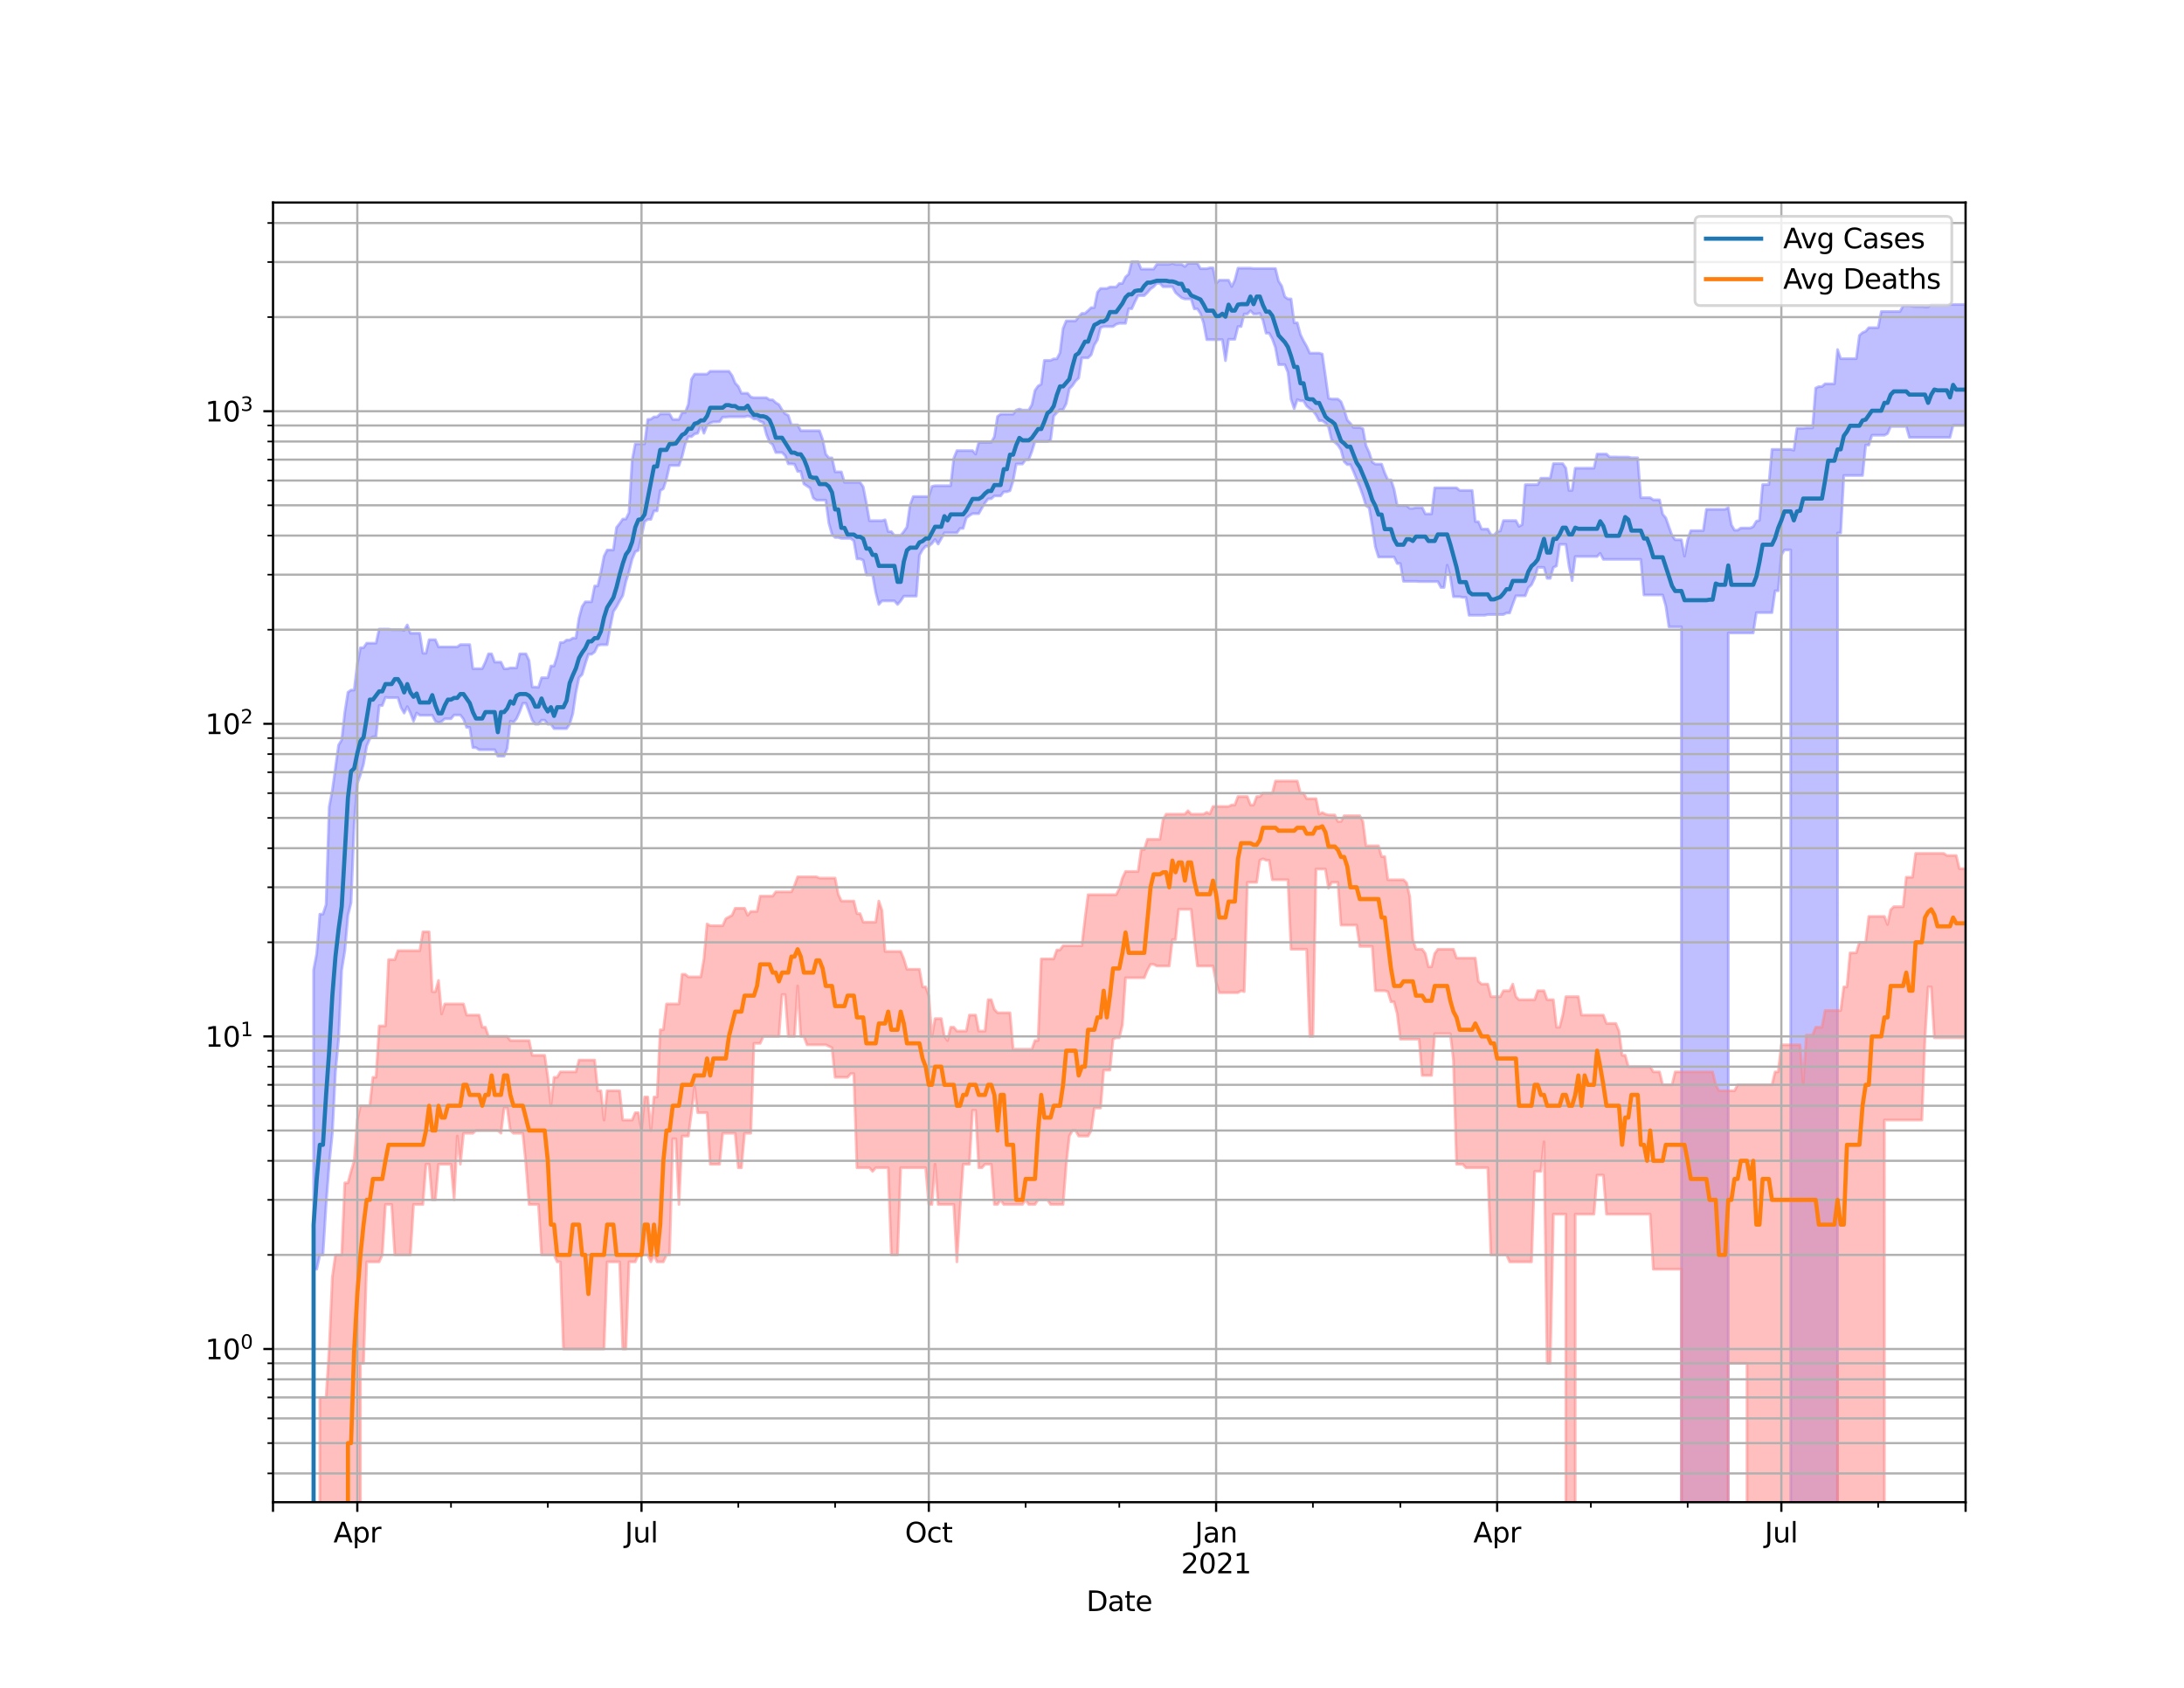 <?xml version="1.0" encoding="utf-8" standalone="no"?>
<!DOCTYPE svg PUBLIC "-//W3C//DTD SVG 1.1//EN"
  "http://www.w3.org/Graphics/SVG/1.1/DTD/svg11.dtd">
<svg height="612pt" version="1.1" viewBox="0 0 792 612" width="792pt" xmlns="http://www.w3.org/2000/svg" xmlns:xlink="http://www.w3.org/1999/xlink">
 <defs>
  <style type="text/css">*{stroke-linecap:butt;stroke-linejoin:round;}</style>
 </defs>
 <g id="figure_1">
  <g id="patch_1">
   <path d="M 0 612 
L 792 612 
L 792 0 
L 0 0 
z
" style="fill:#ffffff;"/>
  </g>
  <g id="axes_1">
   <g id="patch_2">
    <path d="M 99 544.68 
L 712.8 544.68 
L 712.8 73.44 
L 99 73.44 
z
" style="fill:#ffffff;"/>
   </g>
   <g id="PolyCollection_1">
    <path clip-path="url(#p68e2955192)" d="M 99 113835.438 
L 99 113835.438 
L 100.132 113835.438 
L 101.265 113835.438 
L 102.397 113835.438 
L 103.53 113835.438 
L 104.662 113835.438 
L 105.795 113835.438 
L 106.927 113835.438 
L 108.06 113835.438 
L 109.192 113835.438 
L 110.325 113835.438 
L 111.457 113835.438 
L 112.59 113835.438 
L 113.722 351.742 
L 114.855 345.777 
L 115.987 331.482 
L 117.12 331.482 
L 118.252 328.006 
L 119.385 292.506 
L 120.517 286.618 
L 121.649 278.413 
L 122.782 270.158 
L 123.914 268.294 
L 125.047 258.25 
L 126.179 251.031 
L 127.312 250.218 
L 128.444 250.218 
L 129.577 240.81 
L 130.709 234.871 
L 131.842 234.871 
L 132.974 233.213 
L 134.107 233.213 
L 135.239 233.213 
L 136.372 233.213 
L 137.504 228.105 
L 138.637 228.105 
L 139.769 228.105 
L 140.901 228.105 
L 142.034 228.326 
L 143.166 228.326 
L 144.299 228.326 
L 145.431 228.326 
L 146.564 228.548 
L 147.696 226.585 
L 148.829 229.598 
L 149.961 229.598 
L 151.094 229.598 
L 152.226 229.598 
L 153.359 236.85 
L 154.491 236.85 
L 155.624 231.951 
L 156.756 231.951 
L 157.889 231.951 
L 159.021 234.563 
L 160.154 234.563 
L 161.286 234.563 
L 162.418 234.563 
L 163.551 234.563 
L 164.683 234.563 
L 165.816 234.563 
L 166.948 233.732 
L 168.081 233.732 
L 169.213 233.732 
L 170.346 233.732 
L 171.478 242.455 
L 172.611 242.455 
L 173.743 242.455 
L 174.876 242.455 
L 176.008 240.086 
L 177.141 237.085 
L 178.273 237.085 
L 179.406 240.086 
L 180.538 240.086 
L 181.67 240.086 
L 182.803 242.487 
L 183.935 242.487 
L 185.068 242.193 
L 186.2 242.193 
L 187.333 242.193 
L 188.465 237.085 
L 189.598 237.085 
L 190.73 237.085 
L 191.863 239.526 
L 192.995 249.117 
L 194.128 249.117 
L 195.26 249.23 
L 196.393 245.743 
L 197.525 245.743 
L 198.658 245.743 
L 199.79 241.481 
L 200.923 241.481 
L 202.055 237.885 
L 203.187 232.969 
L 204.32 232.969 
L 205.452 232.084 
L 206.585 232.084 
L 207.717 231.372 
L 208.85 231.372 
L 209.982 224.061 
L 211.115 219.908 
L 212.247 218.216 
L 213.38 218.216 
L 214.512 218.216 
L 215.645 212.471 
L 216.777 212.471 
L 217.91 207.585 
L 219.042 201.701 
L 220.175 199.419 
L 221.307 199.419 
L 222.439 199.419 
L 223.572 191.256 
L 224.704 189.851 
L 225.837 188.222 
L 226.969 188.222 
L 228.102 185.881 
L 229.234 166.954 
L 230.367 160.948 
L 231.499 160.948 
L 232.632 160.948 
L 233.764 160.948 
L 234.897 152.094 
L 236.029 152 
L 237.162 151.161 
L 238.294 151.161 
L 239.427 150.08 
L 240.559 150.08 
L 241.692 150.08 
L 242.824 150.08 
L 243.956 152.089 
L 245.089 152.089 
L 246.221 152.089 
L 247.354 149.585 
L 248.486 149.585 
L 249.619 146.582 
L 250.751 137.521 
L 251.884 135.666 
L 253.016 135.666 
L 254.149 135.666 
L 255.281 135.666 
L 256.414 135.666 
L 257.546 134.609 
L 258.679 134.609 
L 259.811 134.609 
L 260.944 134.609 
L 262.076 134.609 
L 263.208 134.609 
L 264.341 134.609 
L 265.473 136.166 
L 266.606 138.918 
L 267.738 140.117 
L 268.871 142.603 
L 270.003 142.603 
L 271.136 142.603 
L 272.268 143.959 
L 273.401 144.199 
L 274.533 144.199 
L 275.666 144.199 
L 276.798 144.199 
L 277.931 144.199 
L 279.063 144.976 
L 280.196 144.976 
L 281.328 146.028 
L 282.461 146.694 
L 283.593 148.591 
L 284.725 150.025 
L 285.858 150.6 
L 286.99 154.069 
L 288.123 154.069 
L 289.255 154.069 
L 290.388 156.171 
L 291.52 156.171 
L 292.653 156.171 
L 293.785 156.171 
L 294.918 156.171 
L 296.05 156.171 
L 297.183 156.171 
L 298.315 159.316 
L 299.448 164.673 
L 300.58 166.029 
L 301.713 166.029 
L 302.845 171.1 
L 303.977 171.1 
L 305.11 171.1 
L 306.242 174.907 
L 307.375 174.907 
L 308.507 174.907 
L 309.64 174.907 
L 310.772 174.907 
L 311.905 174.907 
L 313.037 176.556 
L 314.17 182.43 
L 315.302 188.814 
L 316.435 188.814 
L 317.567 188.814 
L 318.7 188.814 
L 319.832 188.814 
L 320.965 188.484 
L 322.097 192.75 
L 323.23 192.75 
L 324.362 194.144 
L 325.494 194.144 
L 326.627 194.144 
L 327.759 192.75 
L 328.892 191.082 
L 330.024 183.123 
L 331.157 180.066 
L 332.289 180.066 
L 333.422 180.066 
L 334.554 180.066 
L 335.687 180.066 
L 336.819 180.066 
L 337.952 176.375 
L 339.084 176.119 
L 340.217 176.119 
L 341.349 176.119 
L 342.482 176.119 
L 343.614 176.119 
L 344.746 176.119 
L 345.879 166.113 
L 347.011 163.393 
L 348.144 163.393 
L 349.276 163.393 
L 350.409 163.393 
L 351.541 163.393 
L 352.674 163.393 
L 353.806 164.653 
L 354.939 160.387 
L 356.071 160.387 
L 357.204 160.387 
L 358.336 160.387 
L 359.469 160.387 
L 360.601 158.35 
L 361.734 151.023 
L 362.866 150.17 
L 363.999 150.17 
L 365.131 150.17 
L 366.263 150.17 
L 367.396 150.17 
L 368.528 148.698 
L 369.661 148.319 
L 370.793 148.698 
L 371.926 148.698 
L 373.058 148.698 
L 374.191 146.783 
L 375.323 141.587 
L 376.456 139.966 
L 377.588 139.332 
L 378.721 130.688 
L 379.853 130.688 
L 380.986 130.688 
L 382.118 130.132 
L 383.251 130.132 
L 384.383 127.922 
L 385.515 119.111 
L 386.648 116.347 
L 387.78 116.347 
L 388.913 116.347 
L 390.045 116.347 
L 391.178 114.847 
L 392.31 113.649 
L 393.443 113.649 
L 394.575 112.653 
L 395.708 111.555 
L 396.84 111.555 
L 397.973 105.986 
L 399.105 104.604 
L 400.238 104.604 
L 401.37 104.604 
L 402.503 104.074 
L 403.635 104.074 
L 404.768 104.074 
L 405.9 102.778 
L 407.032 102.778 
L 408.165 100.435 
L 409.297 99.431 
L 410.43 94.86 
L 411.562 94.86 
L 412.695 94.86 
L 413.827 97.578 
L 414.96 97.578 
L 416.092 97.578 
L 417.225 97.578 
L 418.357 97.578 
L 419.49 95.851 
L 420.622 95.851 
L 421.755 95.851 
L 422.887 95.851 
L 424.02 95.851 
L 425.152 95.442 
L 426.285 95.875 
L 427.417 95.875 
L 428.549 95.875 
L 429.682 96.662 
L 430.814 95.49 
L 431.947 95.49 
L 433.079 95.49 
L 434.212 95.49 
L 435.344 97.425 
L 436.477 97.425 
L 437.609 97.425 
L 438.742 97.131 
L 439.874 97.131 
L 441.007 102.801 
L 442.139 101.594 
L 443.272 101.594 
L 444.404 101.594 
L 445.537 101.594 
L 446.669 103.911 
L 447.801 101.594 
L 448.934 97.239 
L 450.066 97.239 
L 451.199 97.239 
L 452.331 97.239 
L 453.464 97.239 
L 454.596 97.373 
L 455.729 97.373 
L 456.861 97.373 
L 457.994 97.373 
L 459.126 97.373 
L 460.259 97.373 
L 461.391 97.373 
L 462.524 97.373 
L 463.656 101.931 
L 464.789 103.697 
L 465.921 107.595 
L 467.054 108.39 
L 468.186 108.39 
L 469.318 117.048 
L 470.451 117.048 
L 471.583 121.298 
L 472.716 123.615 
L 473.848 125.575 
L 474.981 128.06 
L 476.113 128.06 
L 477.246 128.06 
L 478.378 128.06 
L 479.511 128.379 
L 480.643 136.273 
L 481.776 144.418 
L 482.908 144.692 
L 484.041 144.692 
L 485.173 144.692 
L 486.306 145.669 
L 487.438 148.538 
L 488.57 152.277 
L 489.703 153.527 
L 490.835 155.003 
L 491.968 155.003 
L 493.1 155.003 
L 494.233 155.455 
L 495.365 161.597 
L 496.498 164.016 
L 497.63 167.574 
L 498.763 168.288 
L 499.895 168.288 
L 501.028 168.288 
L 502.16 171.517 
L 503.293 174.001 
L 504.425 174.001 
L 505.558 177.441 
L 506.69 183.31 
L 507.823 183.31 
L 508.955 183.31 
L 510.087 183.31 
L 511.22 184.326 
L 512.352 184.326 
L 513.485 184.055 
L 514.617 184.055 
L 515.75 184.055 
L 516.882 186.34 
L 518.015 186.34 
L 519.147 186.34 
L 520.28 176.892 
L 521.412 176.892 
L 522.545 176.892 
L 523.677 176.892 
L 524.81 176.892 
L 525.942 176.892 
L 527.075 176.892 
L 528.207 176.892 
L 529.339 177.836 
L 530.472 177.836 
L 531.604 177.836 
L 532.737 177.836 
L 533.869 177.836 
L 535.002 189.102 
L 536.134 189.179 
L 537.267 191.851 
L 538.399 191.851 
L 539.532 191.851 
L 540.664 193.862 
L 541.797 194.046 
L 542.929 192.774 
L 544.062 192.524 
L 545.194 188.77 
L 546.327 188.77 
L 547.459 188.77 
L 548.592 188.77 
L 549.724 188.77 
L 550.856 190.875 
L 551.989 190.235 
L 553.121 175.737 
L 554.254 175.737 
L 555.386 175.737 
L 556.519 175.737 
L 557.651 175.737 
L 558.784 173.384 
L 559.916 173.384 
L 561.049 173.384 
L 562.181 173.384 
L 563.314 168.107 
L 564.446 168.107 
L 565.579 168.107 
L 566.711 168.107 
L 567.844 169.764 
L 568.976 177.81 
L 570.108 177.81 
L 571.241 169.764 
L 572.373 169.764 
L 573.506 169.764 
L 574.638 169.764 
L 575.771 169.764 
L 576.903 169.764 
L 578.036 169.764 
L 579.168 164.64 
L 580.301 164.64 
L 581.433 164.64 
L 582.566 164.64 
L 583.698 165.704 
L 584.831 165.704 
L 585.963 165.704 
L 587.096 165.752 
L 588.228 165.752 
L 589.361 165.752 
L 590.493 165.752 
L 591.625 166.001 
L 592.758 166.001 
L 593.89 166.001 
L 595.023 180.464 
L 596.155 180.464 
L 597.288 180.464 
L 598.42 180.464 
L 599.553 181.253 
L 600.685 181.253 
L 601.818 181.253 
L 602.95 186.456 
L 604.083 187.799 
L 605.215 191.025 
L 606.348 194.181 
L 607.48 195.718 
L 608.613 195.718 
L 609.745 195.718 
L 610.877 201.658 
L 612.01 195.718 
L 613.142 192.417 
L 614.275 192.417 
L 615.407 192.417 
L 616.54 192.417 
L 617.672 192.417 
L 618.805 184.67 
L 619.937 184.67 
L 621.07 184.67 
L 622.202 184.67 
L 623.335 184.67 
L 624.467 184.67 
L 625.6 184.67 
L 626.732 184.065 
L 627.865 190.303 
L 628.997 192.251 
L 630.13 192.251 
L 631.262 191.477 
L 632.394 191.477 
L 633.527 191.477 
L 634.659 191.477 
L 635.792 190.956 
L 636.924 189.002 
L 638.057 188.66 
L 639.189 175.712 
L 640.322 175.712 
L 641.454 175.712 
L 642.587 162.948 
L 643.719 162.948 
L 644.852 162.948 
L 645.984 162.948 
L 647.117 162.948 
L 648.249 162.948 
L 649.382 162.948 
L 650.514 163.242 
L 651.646 155.298 
L 652.779 155.298 
L 653.911 155.298 
L 655.044 155.148 
L 656.176 155.148 
L 657.309 155.148 
L 658.441 140.699 
L 659.574 140.179 
L 660.706 140.179 
L 661.839 139.167 
L 662.971 139.167 
L 664.104 139.167 
L 665.236 139.167 
L 666.369 126.743 
L 667.501 130.059 
L 668.634 130.059 
L 669.766 130.059 
L 670.899 130.059 
L 672.031 130.059 
L 673.163 130.059 
L 674.296 121.606 
L 675.428 120.603 
L 676.561 120.15 
L 677.693 118.807 
L 678.826 118.807 
L 679.958 118.807 
L 681.091 118.807 
L 682.223 112.966 
L 683.356 112.966 
L 684.488 112.966 
L 685.621 112.966 
L 686.753 112.966 
L 687.886 112.966 
L 689.018 112.966 
L 690.151 110.846 
L 691.283 110.846 
L 692.415 110.846 
L 693.548 111.084 
L 694.68 111.159 
L 695.813 111.159 
L 696.945 111.159 
L 698.078 111.287 
L 699.21 111.287 
L 700.343 110.405 
L 701.475 110.405 
L 702.608 110.405 
L 703.74 110.405 
L 704.873 110.405 
L 706.005 110.405 
L 707.138 110.405 
L 708.27 110.405 
L 709.403 110.405 
L 710.535 110.405 
L 711.668 110.405 
L 712.8 110.405 
L 712.8 154.189 
L 712.8 154.189 
L 711.668 154.189 
L 710.535 154.189 
L 709.403 154.189 
L 708.27 154.189 
L 707.138 158.606 
L 706.005 158.606 
L 704.873 158.606 
L 703.74 158.606 
L 702.608 158.606 
L 701.475 158.606 
L 700.343 158.606 
L 699.21 158.606 
L 698.078 158.606 
L 696.945 158.606 
L 695.813 158.606 
L 694.68 158.606 
L 693.548 158.606 
L 692.415 158.606 
L 691.283 154.633 
L 690.151 154.633 
L 689.018 154.633 
L 687.886 154.633 
L 686.753 154.633 
L 685.621 154.633 
L 684.488 157.228 
L 683.356 157.806 
L 682.223 157.806 
L 681.091 157.806 
L 679.958 157.806 
L 678.826 157.806 
L 677.693 161.369 
L 676.561 161.369 
L 675.428 172.41 
L 674.296 172.41 
L 673.163 172.41 
L 672.031 172.41 
L 670.899 172.41 
L 669.766 172.41 
L 668.634 172.41 
L 667.501 193.267 
L 666.369 193.267 
L 665.236 113835.438 
L 664.104 113835.438 
L 662.971 113835.438 
L 661.839 113835.438 
L 660.706 113835.438 
L 659.574 113835.438 
L 658.441 113835.438 
L 657.309 113835.438 
L 656.176 113835.438 
L 655.044 113835.438 
L 653.911 113835.438 
L 652.779 113835.438 
L 651.646 113835.438 
L 650.514 113835.438 
L 649.382 199.392 
L 648.249 199.392 
L 647.117 199.392 
L 645.984 201.273 
L 644.852 214.214 
L 643.719 214.214 
L 642.587 222.136 
L 641.454 222.136 
L 640.322 222.136 
L 639.189 222.136 
L 638.057 222.136 
L 636.924 222.136 
L 635.792 229.497 
L 634.659 229.497 
L 633.527 229.497 
L 632.394 229.497 
L 631.262 229.497 
L 630.13 229.497 
L 628.997 229.497 
L 627.865 229.497 
L 626.732 229.497 
L 625.6 113835.438 
L 624.467 113835.438 
L 623.335 113835.438 
L 622.202 113835.438 
L 621.07 113835.438 
L 619.937 113835.438 
L 618.805 113835.438 
L 617.672 113835.438 
L 616.54 113835.438 
L 615.407 113835.438 
L 614.275 113835.438 
L 613.142 113835.438 
L 612.01 113835.438 
L 610.877 113835.438 
L 609.745 227.279 
L 608.613 227.279 
L 607.48 227.279 
L 606.348 227.279 
L 605.215 227.279 
L 604.083 219.66 
L 602.95 215.734 
L 601.818 215.734 
L 600.685 215.734 
L 599.553 215.734 
L 598.42 215.734 
L 597.288 215.734 
L 596.155 215.734 
L 595.023 202.832 
L 593.89 202.832 
L 592.758 202.832 
L 591.625 202.832 
L 590.493 202.832 
L 589.361 202.832 
L 588.228 202.832 
L 587.096 202.832 
L 585.963 202.832 
L 584.831 202.832 
L 583.698 202.832 
L 582.566 202.832 
L 581.433 202.832 
L 580.301 200.638 
L 579.168 201.788 
L 578.036 201.788 
L 576.903 201.788 
L 575.771 201.788 
L 574.638 201.788 
L 573.506 201.788 
L 572.373 201.788 
L 571.241 201.788 
L 570.108 210.53 
L 568.976 205.205 
L 567.844 197.396 
L 566.711 197.396 
L 565.579 197.396 
L 564.446 205.205 
L 563.314 205.731 
L 562.181 209.697 
L 561.049 209.697 
L 559.916 205.731 
L 558.784 205.731 
L 557.651 205.731 
L 556.519 209.613 
L 555.386 212.027 
L 554.254 213.082 
L 553.121 216.021 
L 551.989 216.021 
L 550.856 216.021 
L 549.724 216.021 
L 548.592 219.045 
L 547.459 222.245 
L 546.327 222.245 
L 545.194 222.835 
L 544.062 222.835 
L 542.929 222.835 
L 541.797 222.835 
L 540.664 222.835 
L 539.532 222.835 
L 538.399 223.1 
L 537.267 223.1 
L 536.134 223.1 
L 535.002 223.1 
L 533.869 223.1 
L 532.737 223.1 
L 531.604 216.599 
L 530.472 216.599 
L 529.339 216.367 
L 528.207 216.367 
L 527.075 216.367 
L 525.942 209.111 
L 524.81 204.944 
L 523.677 213.009 
L 522.545 213.009 
L 521.412 210.875 
L 520.28 210.875 
L 519.147 210.875 
L 518.015 210.875 
L 516.882 210.875 
L 515.75 210.875 
L 514.617 210.875 
L 513.485 210.788 
L 512.352 210.788 
L 511.22 210.788 
L 510.087 210.788 
L 508.955 210.788 
L 507.823 204.336 
L 506.69 204.336 
L 505.558 201.96 
L 504.425 201.96 
L 503.293 201.96 
L 502.16 201.96 
L 501.028 201.96 
L 499.895 201.96 
L 498.763 198.283 
L 497.63 190.6 
L 496.498 184.115 
L 495.365 183.339 
L 494.233 179.643 
L 493.1 176.47 
L 491.968 173.773 
L 490.835 170.962 
L 489.703 168.47 
L 488.57 168.47 
L 487.438 167.388 
L 486.306 163.118 
L 485.173 161.407 
L 484.041 160.369 
L 482.908 159.552 
L 481.776 154.782 
L 480.643 153.312 
L 479.511 152.546 
L 478.378 152.546 
L 477.246 150.453 
L 476.113 148.992 
L 474.981 148.198 
L 473.848 147.265 
L 472.716 145.339 
L 471.583 145.339 
L 470.451 144.89 
L 469.318 148.198 
L 468.186 144.728 
L 467.054 135.044 
L 465.921 132.218 
L 464.789 132.218 
L 463.656 132.218 
L 462.524 126.023 
L 461.391 122.858 
L 460.259 120.802 
L 459.126 120.802 
L 457.994 116.077 
L 456.861 113.62 
L 455.729 113.846 
L 454.596 113.846 
L 453.464 112.681 
L 452.331 113.846 
L 451.199 113.846 
L 450.066 118.409 
L 448.934 118.409 
L 447.801 123.038 
L 446.669 123.038 
L 445.537 123.038 
L 444.404 130.776 
L 443.272 123.154 
L 442.139 123.154 
L 441.007 123.154 
L 439.874 123.154 
L 438.742 123.154 
L 437.609 123.154 
L 436.477 117.177 
L 435.344 113.68 
L 434.212 111.993 
L 433.079 111.993 
L 431.947 108.403 
L 430.814 108.403 
L 429.682 108.403 
L 428.549 108.017 
L 427.417 107.1 
L 426.285 106.085 
L 425.152 103.96 
L 424.02 103.96 
L 422.887 103.96 
L 421.755 103.96 
L 420.622 102.728 
L 419.49 102.728 
L 418.357 103.96 
L 417.225 104.763 
L 416.092 106.087 
L 414.96 107.182 
L 413.827 107.182 
L 412.695 107.182 
L 411.562 109.452 
L 410.43 111.949 
L 409.297 111.949 
L 408.165 117.246 
L 407.032 117.246 
L 405.9 117.246 
L 404.768 117.564 
L 403.635 118.407 
L 402.503 118.407 
L 401.37 118.407 
L 400.238 118.407 
L 399.105 118.794 
L 397.973 123.23 
L 396.84 125.095 
L 395.708 128.658 
L 394.575 129.752 
L 393.443 129.752 
L 392.31 129.752 
L 391.178 137.083 
L 390.045 138.136 
L 388.913 139.827 
L 387.78 140.995 
L 386.648 146.358 
L 385.515 148.528 
L 384.383 148.528 
L 383.251 149.635 
L 382.118 150.885 
L 380.986 159.607 
L 379.853 160.06 
L 378.721 160.06 
L 377.588 160.06 
L 376.456 160.06 
L 375.323 160.06 
L 374.191 163.684 
L 373.058 166.693 
L 371.926 166.693 
L 370.793 168.244 
L 369.661 168.244 
L 368.528 168.244 
L 367.396 174.328 
L 366.263 177.933 
L 365.131 178.324 
L 363.999 178.324 
L 362.866 179.808 
L 361.734 179.808 
L 360.601 179.808 
L 359.469 180.838 
L 358.336 180.866 
L 357.204 182.333 
L 356.071 184.226 
L 354.939 186.236 
L 353.806 186.236 
L 352.674 186.236 
L 351.541 186.952 
L 350.409 187.82 
L 349.276 191.605 
L 348.144 191.605 
L 347.011 193.195 
L 345.879 193.195 
L 344.746 193.195 
L 343.614 193.195 
L 342.482 193.195 
L 341.349 195.263 
L 340.217 197.278 
L 339.084 195.603 
L 337.952 197.081 
L 336.819 198.043 
L 335.687 198.043 
L 334.554 199.324 
L 333.422 201.33 
L 332.289 216.155 
L 331.157 216.155 
L 330.024 216.155 
L 328.892 216.155 
L 327.759 216.155 
L 326.627 217.876 
L 325.494 219.167 
L 324.362 217.876 
L 323.23 217.876 
L 322.097 217.876 
L 320.965 217.876 
L 319.832 217.876 
L 318.7 219.167 
L 317.567 214.753 
L 316.435 208.482 
L 315.302 208.482 
L 314.17 208.482 
L 313.037 203.141 
L 311.905 202.642 
L 310.772 202.642 
L 309.64 196.125 
L 308.507 195.225 
L 307.375 195.225 
L 306.242 195.225 
L 305.11 195.225 
L 303.977 194.887 
L 302.845 194.887 
L 301.713 193.716 
L 300.58 189.704 
L 299.448 181.347 
L 298.315 181.347 
L 297.183 181.347 
L 296.05 181.347 
L 294.918 180.576 
L 293.785 176.979 
L 292.653 176.213 
L 291.52 175.484 
L 290.388 170.931 
L 289.255 170.931 
L 288.123 168.317 
L 286.99 168.208 
L 285.858 168.208 
L 284.725 165.176 
L 283.593 164.082 
L 282.461 164.082 
L 281.328 164.082 
L 280.196 161.218 
L 279.063 160.338 
L 277.931 157.513 
L 276.798 153.205 
L 275.666 152.789 
L 274.533 151.927 
L 273.401 151.937 
L 272.268 151.136 
L 271.136 150.829 
L 270.003 151.136 
L 268.871 151.136 
L 267.738 151.136 
L 266.606 151.136 
L 265.473 151.136 
L 264.341 151.136 
L 263.208 151.238 
L 262.076 151.238 
L 260.944 152.89 
L 259.811 152.975 
L 258.679 152.975 
L 257.546 153.377 
L 256.414 154.254 
L 255.281 157.095 
L 254.149 154.254 
L 253.016 157.095 
L 251.884 157.356 
L 250.751 158.332 
L 249.619 158.332 
L 248.486 160.973 
L 247.354 165.566 
L 246.221 168.785 
L 245.089 168.785 
L 243.956 168.785 
L 242.824 168.785 
L 241.692 173.691 
L 240.559 177.196 
L 239.427 177.889 
L 238.294 185.251 
L 237.162 185.251 
L 236.029 188.331 
L 234.897 188.331 
L 233.764 189.135 
L 232.632 194.465 
L 231.499 199.556 
L 230.367 200.053 
L 229.234 202.744 
L 228.102 207.28 
L 226.969 210.875 
L 225.837 215.963 
L 224.704 217.896 
L 223.572 220.033 
L 222.439 221.747 
L 221.307 227.303 
L 220.175 233.787 
L 219.042 233.787 
L 217.91 233.787 
L 216.777 234.035 
L 215.645 236.384 
L 214.512 237.232 
L 213.38 237.232 
L 212.247 240.715 
L 211.115 244.565 
L 209.982 245.673 
L 208.85 251.031 
L 207.717 258.75 
L 206.585 262.595 
L 205.452 264.201 
L 204.32 264.201 
L 203.187 264.201 
L 202.055 264.201 
L 200.923 264.201 
L 199.79 262.595 
L 198.658 262.595 
L 197.525 261.135 
L 196.393 261.135 
L 195.26 262.595 
L 194.128 262.595 
L 192.995 261.135 
L 191.863 258.069 
L 190.73 255.014 
L 189.598 255.014 
L 188.465 258.069 
L 187.333 260.563 
L 186.2 261.908 
L 185.068 261.472 
L 183.935 271.323 
L 182.803 274.175 
L 181.67 274.175 
L 180.538 274.175 
L 179.406 271.857 
L 178.273 271.857 
L 177.141 271.857 
L 176.008 271.857 
L 174.876 271.857 
L 173.743 271.857 
L 172.611 271.088 
L 171.478 271.088 
L 170.346 263.744 
L 169.213 263.744 
L 168.081 260.753 
L 166.948 259.254 
L 165.816 259.254 
L 164.683 259.254 
L 163.551 260.611 
L 162.418 260.611 
L 161.286 260.611 
L 160.154 261.617 
L 159.021 262.055 
L 157.889 261.52 
L 156.756 259.347 
L 155.624 259.347 
L 154.491 259.347 
L 153.359 259.347 
L 152.226 259.347 
L 151.094 258.522 
L 149.961 261.52 
L 148.829 258.522 
L 147.696 256.213 
L 146.564 258.567 
L 145.431 256.561 
L 144.299 252.982 
L 143.166 252.982 
L 142.034 252.982 
L 140.901 252.982 
L 139.769 252.86 
L 138.637 255.824 
L 137.504 255.824 
L 136.372 267.089 
L 135.239 267.143 
L 134.107 267.852 
L 132.974 270.505 
L 131.842 277.003 
L 130.709 280.927 
L 129.577 284.109 
L 128.444 298.886 
L 127.312 327.266 
L 126.179 331.884 
L 125.047 344.718 
L 123.914 351.742 
L 122.782 376.788 
L 121.649 388.659 
L 120.517 410.908 
L 119.385 422.144 
L 118.252 436.728 
L 117.12 455.019 
L 115.987 455.019 
L 114.855 460.205 
L 113.722 460.205 
L 112.59 113835.438 
L 111.457 113835.438 
L 110.325 113835.438 
L 109.192 113835.438 
L 108.06 113835.438 
L 106.927 113835.438 
L 105.795 113835.438 
L 104.662 113835.438 
L 103.53 113835.438 
L 102.397 113835.438 
L 101.265 113835.438 
L 100.132 113835.438 
L 99 113835.438 
z
" style="fill:#8080ff;fill-opacity:0.5;stroke:#8080ff;stroke-opacity:0.5;"/>
   </g>
   <g id="PolyCollection_2">
    <path clip-path="url(#p68e2955192)" d="M 99 113835.438 
L 99 113835.438 
L 100.132 113835.438 
L 101.265 113835.438 
L 102.397 113835.438 
L 103.53 113835.438 
L 104.662 113835.438 
L 105.795 113835.438 
L 106.927 113835.438 
L 108.06 113835.438 
L 109.192 113835.438 
L 110.325 113835.438 
L 111.457 113835.438 
L 112.59 113835.438 
L 113.722 113835.438 
L 114.855 113835.438 
L 115.987 506.697 
L 117.12 506.697 
L 118.252 506.697 
L 119.385 489.139 
L 120.517 463.019 
L 121.649 455.019 
L 122.782 455.019 
L 123.914 455.019 
L 125.047 428.898 
L 126.179 428.898 
L 127.312 424.736 
L 128.444 420.898 
L 129.577 406.125 
L 130.709 400.939 
L 131.842 400.939 
L 132.974 400.939 
L 134.107 400.939 
L 135.239 390.615 
L 136.372 390.615 
L 137.504 372.005 
L 138.637 372.005 
L 139.769 372.005 
L 140.901 347.965 
L 142.034 347.965 
L 143.166 347.965 
L 144.299 344.718 
L 145.431 344.718 
L 146.564 344.718 
L 147.696 344.718 
L 148.829 344.718 
L 149.961 344.718 
L 151.094 344.718 
L 152.226 344.718 
L 153.359 337.884 
L 154.491 337.884 
L 155.624 337.884 
L 156.756 359.583 
L 157.889 359.583 
L 159.021 355.507 
L 160.154 367.646 
L 161.286 364.027 
L 162.418 364.027 
L 163.551 364.027 
L 164.683 364.027 
L 165.816 364.027 
L 166.948 364.027 
L 168.081 364.027 
L 169.213 368.064 
L 170.346 368.064 
L 171.478 368.064 
L 172.611 368.064 
L 173.743 368.064 
L 174.876 372.463 
L 176.008 372.463 
L 177.141 375.793 
L 178.273 375.793 
L 179.406 375.793 
L 180.538 375.793 
L 181.67 375.793 
L 182.803 375.793 
L 183.935 375.793 
L 185.068 377.292 
L 186.2 377.292 
L 187.333 377.292 
L 188.465 377.292 
L 189.598 377.292 
L 190.73 377.292 
L 191.863 377.292 
L 192.995 382.648 
L 194.128 382.648 
L 195.26 382.648 
L 196.393 382.648 
L 197.525 382.648 
L 198.658 390.615 
L 199.79 400.939 
L 200.923 390.615 
L 202.055 390.615 
L 203.187 388.659 
L 204.32 388.659 
L 205.452 388.659 
L 206.585 388.659 
L 207.717 388.659 
L 208.85 388.659 
L 209.982 384.376 
L 211.115 384.376 
L 212.247 384.376 
L 213.38 384.376 
L 214.512 384.376 
L 215.645 384.376 
L 216.777 395.507 
L 217.91 395.507 
L 219.042 406.125 
L 220.175 395.507 
L 221.307 395.507 
L 222.439 395.507 
L 223.572 395.507 
L 224.704 395.507 
L 225.837 406.125 
L 226.969 406.125 
L 228.102 406.125 
L 229.234 406.125 
L 230.367 403.464 
L 231.499 403.464 
L 232.632 409.914 
L 233.764 397.762 
L 234.897 397.762 
L 236.029 409.914 
L 237.162 397.762 
L 238.294 397.762 
L 239.427 373.391 
L 240.559 373.391 
L 241.692 364.027 
L 242.824 364.027 
L 243.956 364.027 
L 245.089 364.027 
L 246.221 364.027 
L 247.354 353.276 
L 248.486 353.276 
L 249.619 354.22 
L 250.751 354.22 
L 251.884 354.22 
L 253.016 354.22 
L 254.149 354.22 
L 255.281 347.686 
L 256.414 335.007 
L 257.546 335.656 
L 258.679 335.656 
L 259.811 335.656 
L 260.944 335.656 
L 262.076 335.656 
L 263.208 333.109 
L 264.341 332.493 
L 265.473 331.884 
L 266.606 329.329 
L 267.738 329.329 
L 268.871 329.329 
L 270.003 329.329 
L 271.136 331.884 
L 272.268 330.492 
L 273.401 330.492 
L 274.533 330.492 
L 275.666 324.934 
L 276.798 324.934 
L 277.931 324.934 
L 279.063 324.934 
L 280.196 324.934 
L 281.328 323.382 
L 282.461 323.382 
L 283.593 323.382 
L 284.725 323.382 
L 285.858 323.382 
L 286.99 323.382 
L 288.123 321.061 
L 289.255 317.925 
L 290.388 317.925 
L 291.52 317.925 
L 292.653 317.925 
L 293.785 317.925 
L 294.918 317.925 
L 296.05 317.925 
L 297.183 318.383 
L 298.315 318.383 
L 299.448 318.383 
L 300.58 318.383 
L 301.713 318.383 
L 302.845 318.383 
L 303.977 324.238 
L 305.11 326.718 
L 306.242 326.718 
L 307.375 326.718 
L 308.507 326.718 
L 309.64 326.718 
L 310.772 331.282 
L 311.905 331.282 
L 313.037 334.366 
L 314.17 334.366 
L 315.302 334.366 
L 316.435 334.366 
L 317.567 334.366 
L 318.7 326.718 
L 319.832 330.101 
L 320.965 344.981 
L 322.097 344.981 
L 323.23 344.981 
L 324.362 344.981 
L 325.494 344.981 
L 326.627 344.981 
L 327.759 347.686 
L 328.892 351.441 
L 330.024 351.441 
L 331.157 351.441 
L 332.289 351.441 
L 333.422 351.441 
L 334.554 357.843 
L 335.687 357.843 
L 336.819 361.02 
L 337.952 375.793 
L 339.084 369.343 
L 340.217 369.343 
L 341.349 369.343 
L 342.482 375.793 
L 343.614 377.292 
L 344.746 372.463 
L 345.879 372.463 
L 347.011 373.862 
L 348.144 373.862 
L 349.276 373.862 
L 350.409 373.862 
L 351.541 368.064 
L 352.674 368.064 
L 353.806 368.064 
L 354.939 373.862 
L 356.071 373.862 
L 357.204 373.862 
L 358.336 362.501 
L 359.469 362.501 
L 360.601 366.004 
L 361.734 367.23 
L 362.866 367.23 
L 363.999 367.23 
L 365.131 367.23 
L 366.263 367.23 
L 367.396 380.436 
L 368.528 380.436 
L 369.661 380.436 
L 370.793 380.436 
L 371.926 380.436 
L 373.058 380.436 
L 374.191 380.436 
L 375.323 377.292 
L 376.456 377.292 
L 377.588 347.686 
L 378.721 347.686 
L 379.853 347.686 
L 380.986 347.686 
L 382.118 347.686 
L 383.251 344.457 
L 384.383 344.457 
L 385.515 342.919 
L 386.648 342.919 
L 387.78 342.919 
L 388.913 342.919 
L 390.045 342.919 
L 391.178 342.919 
L 392.31 342.919 
L 393.443 333.317 
L 394.575 324.411 
L 395.708 324.411 
L 396.84 324.411 
L 397.973 324.411 
L 399.105 324.411 
L 400.238 324.411 
L 401.37 324.411 
L 402.503 324.411 
L 403.635 324.411 
L 404.768 324.411 
L 405.9 322.208 
L 407.032 318.383 
L 408.165 315.988 
L 409.297 315.988 
L 410.43 315.988 
L 411.562 315.988 
L 412.695 315.988 
L 413.827 308.047 
L 414.96 308.047 
L 416.092 304.336 
L 417.225 304.336 
L 418.357 304.336 
L 419.49 304.336 
L 420.622 304.336 
L 421.755 297.261 
L 422.887 295.208 
L 424.02 295.208 
L 425.152 295.208 
L 426.285 295.208 
L 427.417 295.208 
L 428.549 295.208 
L 429.682 295.208 
L 430.814 293.979 
L 431.947 295.208 
L 433.079 295.208 
L 434.212 295.208 
L 435.344 295.208 
L 436.477 295.208 
L 437.609 294.542 
L 438.742 295.112 
L 439.874 292.416 
L 441.007 292.416 
L 442.139 292.416 
L 443.272 292.416 
L 444.404 292.416 
L 445.537 292.416 
L 446.669 291.876 
L 447.801 291.876 
L 448.934 288.839 
L 450.066 288.839 
L 451.199 288.839 
L 452.331 288.839 
L 453.464 291.876 
L 454.596 291.876 
L 455.729 288.839 
L 456.861 288.839 
L 457.994 287.593 
L 459.126 287.593 
L 460.259 287.593 
L 461.391 287.593 
L 462.524 283.2 
L 463.656 283.2 
L 464.789 283.2 
L 465.921 283.2 
L 467.054 283.2 
L 468.186 283.2 
L 469.318 283.2 
L 470.451 283.2 
L 471.583 287.593 
L 472.716 287.593 
L 473.848 289.602 
L 474.981 289.602 
L 476.113 289.602 
L 477.246 289.602 
L 478.378 295.208 
L 479.511 294.637 
L 480.643 295.208 
L 481.776 295.496 
L 482.908 295.496 
L 484.041 295.496 
L 485.173 297.864 
L 486.306 297.864 
L 487.438 295.786 
L 488.57 295.786 
L 489.703 295.786 
L 490.835 295.786 
L 491.968 295.786 
L 493.1 295.786 
L 494.233 297.864 
L 495.365 306.698 
L 496.498 306.698 
L 497.63 306.698 
L 498.763 306.698 
L 499.895 306.698 
L 501.028 310.598 
L 502.16 310.598 
L 503.293 319 
L 504.425 319 
L 505.558 319 
L 506.69 319 
L 507.823 319 
L 508.955 319 
L 510.087 320.099 
L 511.22 325.109 
L 512.352 340.698 
L 513.485 344.197 
L 514.617 344.197 
L 515.75 344.197 
L 516.882 345.777 
L 518.015 350.549 
L 519.147 350.549 
L 520.28 345.777 
L 521.412 344.197 
L 522.545 344.197 
L 523.677 344.197 
L 524.81 344.197 
L 525.942 344.197 
L 527.075 344.197 
L 528.207 347.409 
L 529.339 347.409 
L 530.472 347.409 
L 531.604 347.409 
L 532.737 347.409 
L 533.869 347.409 
L 535.002 347.409 
L 536.134 355.834 
L 537.267 356.828 
L 538.399 356.828 
L 539.532 356.828 
L 540.664 361.386 
L 541.797 361.386 
L 542.929 361.386 
L 544.062 361.386 
L 545.194 359.23 
L 546.327 359.23 
L 547.459 359.23 
L 548.592 356.828 
L 549.724 361.386 
L 550.856 362.501 
L 551.989 362.501 
L 553.121 362.501 
L 554.254 362.501 
L 555.386 362.501 
L 556.519 362.501 
L 557.651 359.23 
L 558.784 359.23 
L 559.916 359.23 
L 561.049 362.501 
L 562.181 362.501 
L 563.314 362.501 
L 564.446 372.463 
L 565.579 372.463 
L 566.711 368.064 
L 567.844 361.386 
L 568.976 361.386 
L 570.108 361.386 
L 571.241 361.386 
L 572.373 361.386 
L 573.506 368.064 
L 574.638 368.064 
L 575.771 368.064 
L 576.903 368.064 
L 578.036 368.064 
L 579.168 368.064 
L 580.301 368.064 
L 581.433 368.064 
L 582.566 371.101 
L 583.698 371.101 
L 584.831 371.101 
L 585.963 371.101 
L 587.096 373.862 
L 588.228 382.648 
L 589.361 382.648 
L 590.493 386.777 
L 591.625 386.777 
L 592.758 386.777 
L 593.89 386.777 
L 595.023 386.777 
L 596.155 386.777 
L 597.288 386.777 
L 598.42 386.777 
L 599.553 388.659 
L 600.685 388.659 
L 601.818 388.659 
L 602.95 393.351 
L 604.083 393.351 
L 605.215 393.351 
L 606.348 393.351 
L 607.48 388.659 
L 608.613 388.659 
L 609.745 388.659 
L 610.877 388.659 
L 612.01 388.659 
L 613.142 388.659 
L 614.275 388.659 
L 615.407 388.659 
L 616.54 388.659 
L 617.672 388.659 
L 618.805 388.659 
L 619.937 388.659 
L 621.07 388.659 
L 622.202 393.351 
L 623.335 395.507 
L 624.467 395.507 
L 625.6 395.507 
L 626.732 395.507 
L 627.865 395.507 
L 628.997 395.507 
L 630.13 393.351 
L 631.262 393.351 
L 632.394 393.351 
L 633.527 393.351 
L 634.659 393.351 
L 635.792 393.351 
L 636.924 393.351 
L 638.057 393.351 
L 639.189 393.351 
L 640.322 393.351 
L 641.454 393.351 
L 642.587 393.351 
L 643.719 388.659 
L 644.852 388.659 
L 645.984 378.839 
L 647.117 378.839 
L 648.249 378.839 
L 649.382 378.839 
L 650.514 378.839 
L 651.646 378.839 
L 652.779 378.839 
L 653.911 392.652 
L 655.044 375.303 
L 656.176 375.303 
L 657.309 375.303 
L 658.441 372.463 
L 659.574 372.463 
L 660.706 372.463 
L 661.839 366.41 
L 662.971 366.41 
L 664.104 366.41 
L 665.236 366.41 
L 666.369 366.41 
L 667.501 366.41 
L 668.634 357.843 
L 669.766 357.843 
L 670.899 345.51 
L 672.031 345.51 
L 673.163 345.51 
L 674.296 341.672 
L 675.428 341.672 
L 676.561 341.672 
L 677.693 332.289 
L 678.826 332.289 
L 679.958 332.289 
L 681.091 332.289 
L 682.223 332.289 
L 683.356 332.289 
L 684.488 335.222 
L 685.621 329.907 
L 686.753 328.757 
L 687.886 328.757 
L 689.018 328.757 
L 690.151 328.757 
L 691.283 318.077 
L 692.415 318.077 
L 693.548 318.077 
L 694.68 309.433 
L 695.813 309.433 
L 696.945 309.433 
L 698.078 309.433 
L 699.21 309.433 
L 700.343 309.433 
L 701.475 309.433 
L 702.608 309.433 
L 703.74 309.433 
L 704.873 309.433 
L 706.005 310.206 
L 707.138 310.206 
L 708.27 310.206 
L 709.403 310.206 
L 710.535 314.976 
L 711.668 314.976 
L 712.8 314.976 
L 712.8 376.288 
L 712.8 376.288 
L 711.668 376.288 
L 710.535 376.288 
L 709.403 376.288 
L 708.27 376.288 
L 707.138 376.288 
L 706.005 376.288 
L 704.873 376.288 
L 703.74 376.288 
L 702.608 376.288 
L 701.475 376.288 
L 700.343 357.843 
L 699.21 357.843 
L 698.078 376.288 
L 696.945 406.125 
L 695.813 406.125 
L 694.68 406.125 
L 693.548 406.125 
L 692.415 406.125 
L 691.283 406.125 
L 690.151 406.125 
L 689.018 406.125 
L 687.886 406.125 
L 686.753 406.125 
L 685.621 406.125 
L 684.488 406.125 
L 683.356 406.125 
L 682.223 113835.438 
L 681.091 113835.438 
L 679.958 113835.438 
L 678.826 113835.438 
L 677.693 113835.438 
L 676.561 113835.438 
L 675.428 113835.438 
L 674.296 113835.438 
L 673.163 113835.438 
L 672.031 113835.438 
L 670.899 113835.438 
L 669.766 113835.438 
L 668.634 113835.438 
L 667.501 113835.438 
L 666.369 494.326 
L 665.236 113835.438 
L 664.104 113835.438 
L 662.971 113835.438 
L 661.839 113835.438 
L 660.706 113835.438 
L 659.574 113835.438 
L 658.441 113835.438 
L 657.309 113835.438 
L 656.176 113835.438 
L 655.044 113835.438 
L 653.911 113835.438 
L 652.779 113835.438 
L 651.646 113835.438 
L 650.514 113835.438 
L 649.382 113835.438 
L 648.249 113835.438 
L 647.117 113835.438 
L 645.984 113835.438 
L 644.852 113835.438 
L 643.719 113835.438 
L 642.587 113835.438 
L 641.454 113835.438 
L 640.322 113835.438 
L 639.189 113835.438 
L 638.057 113835.438 
L 636.924 113835.438 
L 635.792 113835.438 
L 634.659 113835.438 
L 633.527 494.326 
L 632.394 494.326 
L 631.262 494.326 
L 630.13 494.326 
L 628.997 494.326 
L 627.865 494.326 
L 626.732 494.326 
L 625.6 113835.438 
L 624.467 113835.438 
L 623.335 113835.438 
L 622.202 113835.438 
L 621.07 113835.438 
L 619.937 113835.438 
L 618.805 113835.438 
L 617.672 113835.438 
L 616.54 113835.438 
L 615.407 113835.438 
L 614.275 113835.438 
L 613.142 113835.438 
L 612.01 113835.438 
L 610.877 113835.438 
L 609.745 460.205 
L 608.613 460.205 
L 607.48 460.205 
L 606.348 460.205 
L 605.215 460.205 
L 604.083 460.205 
L 602.95 460.205 
L 601.818 460.205 
L 600.685 460.205 
L 599.553 460.205 
L 598.42 440.246 
L 597.288 440.246 
L 596.155 440.246 
L 595.023 440.246 
L 593.89 440.246 
L 592.758 440.246 
L 591.625 440.246 
L 590.493 440.246 
L 589.361 440.246 
L 588.228 440.246 
L 587.096 440.246 
L 585.963 440.246 
L 584.831 440.246 
L 583.698 440.246 
L 582.566 440.246 
L 581.433 426.085 
L 580.301 426.085 
L 579.168 426.085 
L 578.036 440.246 
L 576.903 440.246 
L 575.771 440.246 
L 574.638 440.246 
L 573.506 440.246 
L 572.373 440.246 
L 571.241 440.246 
L 570.108 113835.438 
L 568.976 113835.438 
L 567.844 440.246 
L 566.711 440.246 
L 565.579 440.246 
L 564.446 440.246 
L 563.314 440.246 
L 562.181 494.326 
L 561.049 494.326 
L 559.916 414.018 
L 558.784 424.736 
L 557.651 424.736 
L 556.519 424.736 
L 555.386 457.544 
L 554.254 457.544 
L 553.121 457.544 
L 551.989 457.544 
L 550.856 457.544 
L 549.724 457.544 
L 548.592 457.544 
L 547.459 457.544 
L 546.327 455.019 
L 545.194 455.019 
L 544.062 455.019 
L 542.929 455.019 
L 541.797 455.019 
L 540.664 455.019 
L 539.532 423.423 
L 538.399 423.423 
L 537.267 423.423 
L 536.134 423.423 
L 535.002 423.423 
L 533.869 423.423 
L 532.737 423.423 
L 531.604 423.423 
L 530.472 422.144 
L 529.339 422.144 
L 528.207 422.144 
L 527.075 384.376 
L 525.942 374.818 
L 524.81 374.818 
L 523.677 374.818 
L 522.545 374.818 
L 521.412 374.818 
L 520.28 374.818 
L 519.147 389.954 
L 518.015 389.954 
L 516.882 389.954 
L 515.75 389.954 
L 514.617 376.788 
L 513.485 376.788 
L 512.352 376.788 
L 511.22 376.788 
L 510.087 376.788 
L 508.955 376.788 
L 507.823 376.788 
L 506.69 367.646 
L 505.558 363.258 
L 504.425 363.258 
L 503.293 359.583 
L 502.16 359.23 
L 501.028 359.23 
L 499.895 359.23 
L 498.763 359.23 
L 497.63 343.172 
L 496.498 343.172 
L 495.365 343.172 
L 494.233 343.172 
L 493.1 343.172 
L 491.968 335.439 
L 490.835 335.439 
L 489.703 335.439 
L 488.57 335.439 
L 487.438 335.439 
L 486.306 335.439 
L 485.173 319.94 
L 484.041 319.94 
L 482.908 319.94 
L 481.776 322.042 
L 480.643 315.119 
L 479.511 315.119 
L 478.378 315.119 
L 477.246 315.119 
L 476.113 375.793 
L 474.981 375.793 
L 473.848 344.197 
L 472.716 344.197 
L 471.583 344.197 
L 470.451 344.197 
L 469.318 344.197 
L 468.186 344.197 
L 467.054 319 
L 465.921 319 
L 464.789 319 
L 463.656 319 
L 462.524 319 
L 461.391 319 
L 460.259 311.925 
L 459.126 311.925 
L 457.994 311.39 
L 456.861 311.925 
L 455.729 319.94 
L 454.596 319.94 
L 453.464 319.94 
L 452.331 319.94 
L 451.199 359.583 
L 450.066 359.23 
L 448.934 359.938 
L 447.801 359.938 
L 446.669 359.938 
L 445.537 359.938 
L 444.404 359.938 
L 443.272 359.938 
L 442.139 359.938 
L 441.007 356.163 
L 439.874 350.255 
L 438.742 350.255 
L 437.609 350.255 
L 436.477 350.255 
L 435.344 350.255 
L 434.212 350.255 
L 433.079 340.217 
L 431.947 329.713 
L 430.814 329.713 
L 429.682 329.713 
L 428.549 329.713 
L 427.417 329.713 
L 426.285 340.698 
L 425.152 340.698 
L 424.02 350.255 
L 422.887 350.255 
L 421.755 350.255 
L 420.622 350.255 
L 419.49 350.255 
L 418.357 349.673 
L 417.225 349.673 
L 416.092 351.742 
L 414.96 354.538 
L 413.827 354.538 
L 412.695 354.538 
L 411.562 354.538 
L 410.43 354.538 
L 409.297 354.538 
L 408.165 354.538 
L 407.032 371.551 
L 405.9 376.288 
L 404.768 376.288 
L 403.635 376.788 
L 402.503 388.024 
L 401.37 388.024 
L 400.238 388.024 
L 399.105 401.766 
L 397.973 401.766 
L 396.84 401.766 
L 395.708 409.914 
L 394.575 411.923 
L 393.443 411.923 
L 392.31 411.923 
L 391.178 411.923 
L 390.045 409.914 
L 388.913 409.914 
L 387.78 411.923 
L 386.648 422.144 
L 385.515 436.728 
L 384.383 436.728 
L 383.251 436.728 
L 382.118 436.728 
L 380.986 436.728 
L 379.853 435.059 
L 378.721 435.059 
L 377.588 435.059 
L 376.456 435.059 
L 375.323 436.728 
L 374.191 436.728 
L 373.058 436.728 
L 371.926 435.059 
L 370.793 436.728 
L 369.661 436.728 
L 368.528 436.728 
L 367.396 436.728 
L 366.263 436.728 
L 365.131 436.728 
L 363.999 436.728 
L 362.866 435.059 
L 361.734 436.728 
L 360.601 436.728 
L 359.469 422.144 
L 358.336 422.144 
L 357.204 422.144 
L 356.071 423.423 
L 354.939 423.423 
L 353.806 402.608 
L 352.674 402.608 
L 351.541 422.144 
L 350.409 422.144 
L 349.276 422.144 
L 348.144 438.456 
L 347.011 457.544 
L 345.879 436.728 
L 344.746 436.728 
L 343.614 436.728 
L 342.482 436.728 
L 341.349 436.728 
L 340.217 436.728 
L 339.084 422.144 
L 337.952 436.728 
L 336.819 436.728 
L 335.687 423.423 
L 334.554 423.423 
L 333.422 423.423 
L 332.289 423.423 
L 331.157 423.423 
L 330.024 423.423 
L 328.892 423.423 
L 327.759 423.423 
L 326.627 423.423 
L 325.494 455.019 
L 324.362 455.019 
L 323.23 455.019 
L 322.097 423.423 
L 320.965 423.423 
L 319.832 423.423 
L 318.7 423.423 
L 317.567 423.423 
L 316.435 424.736 
L 315.302 423.423 
L 314.17 423.423 
L 313.037 423.423 
L 311.905 423.423 
L 310.772 423.423 
L 309.64 389.302 
L 308.507 389.302 
L 307.375 390.615 
L 306.242 390.615 
L 305.11 390.615 
L 303.977 390.615 
L 302.845 390.615 
L 301.713 379.898 
L 300.58 379.365 
L 299.448 378.839 
L 298.315 378.839 
L 297.183 378.839 
L 296.05 378.839 
L 294.918 378.839 
L 293.785 378.839 
L 292.653 378.839 
L 291.52 375.793 
L 290.388 375.793 
L 289.255 357.503 
L 288.123 375.793 
L 286.99 375.793 
L 285.858 375.793 
L 284.725 360.657 
L 283.593 360.657 
L 282.461 375.793 
L 281.328 375.793 
L 280.196 375.793 
L 279.063 375.793 
L 277.931 375.793 
L 276.798 375.793 
L 275.666 378.318 
L 274.533 378.318 
L 273.401 378.318 
L 272.268 410.908 
L 271.136 410.908 
L 270.003 410.908 
L 268.871 423.423 
L 267.738 423.423 
L 266.606 410.908 
L 265.473 410.908 
L 264.341 410.908 
L 263.208 410.908 
L 262.076 410.908 
L 260.944 422.144 
L 259.811 422.144 
L 258.679 422.144 
L 257.546 422.144 
L 256.414 403.464 
L 255.281 403.464 
L 254.149 403.464 
L 253.016 403.464 
L 251.884 394.059 
L 250.751 403.464 
L 249.619 411.923 
L 248.486 411.923 
L 247.354 411.923 
L 246.221 436.728 
L 245.089 412.96 
L 243.956 412.96 
L 242.824 455.019 
L 241.692 455.019 
L 240.559 457.544 
L 239.427 457.544 
L 238.294 457.544 
L 237.162 455.019 
L 236.029 457.544 
L 234.897 455.019 
L 233.764 455.019 
L 232.632 455.019 
L 231.499 455.019 
L 230.367 457.544 
L 229.234 457.544 
L 228.102 457.544 
L 226.969 489.139 
L 225.837 489.139 
L 224.704 457.544 
L 223.572 457.544 
L 222.439 457.544 
L 221.307 457.544 
L 220.175 457.544 
L 219.042 489.139 
L 217.91 489.139 
L 216.777 489.139 
L 215.645 489.139 
L 214.512 489.139 
L 213.38 489.139 
L 212.247 489.139 
L 211.115 489.139 
L 209.982 489.139 
L 208.85 489.139 
L 207.717 489.139 
L 206.585 489.139 
L 205.452 489.139 
L 204.32 489.139 
L 203.187 457.544 
L 202.055 457.544 
L 200.923 455.019 
L 199.79 455.019 
L 198.658 455.019 
L 197.525 455.019 
L 196.393 455.019 
L 195.26 436.728 
L 194.128 436.728 
L 192.995 436.728 
L 191.863 436.728 
L 190.73 422.144 
L 189.598 410.908 
L 188.465 410.908 
L 187.333 410.908 
L 186.2 410.908 
L 185.068 409.914 
L 183.935 401.766 
L 182.803 401.766 
L 181.67 410.908 
L 180.538 409.914 
L 179.406 409.914 
L 178.273 409.914 
L 177.141 409.914 
L 176.008 409.914 
L 174.876 409.914 
L 173.743 409.914 
L 172.611 409.914 
L 171.478 410.908 
L 170.346 410.908 
L 169.213 410.908 
L 168.081 410.908 
L 166.948 422.144 
L 165.816 411.923 
L 164.683 435.059 
L 163.551 422.144 
L 162.418 422.144 
L 161.286 422.144 
L 160.154 422.144 
L 159.021 422.144 
L 157.889 435.059 
L 156.756 435.059 
L 155.624 422.144 
L 154.491 422.144 
L 153.359 436.728 
L 152.226 436.728 
L 151.094 436.728 
L 149.961 436.728 
L 148.829 455.019 
L 147.696 455.019 
L 146.564 455.019 
L 145.431 455.019 
L 144.299 455.019 
L 143.166 455.019 
L 142.034 436.728 
L 140.901 436.728 
L 139.769 436.728 
L 138.637 455.019 
L 137.504 457.544 
L 136.372 457.544 
L 135.239 457.544 
L 134.107 457.544 
L 132.974 457.544 
L 131.842 494.326 
L 130.709 494.326 
L 129.577 113835.438 
L 128.444 113835.438 
L 127.312 113835.438 
L 126.179 113835.438 
L 125.047 113835.438 
L 123.914 113835.438 
L 122.782 113835.438 
L 121.649 113835.438 
L 120.517 113835.438 
L 119.385 113835.438 
L 118.252 113835.438 
L 117.12 113835.438 
L 115.987 113835.438 
L 114.855 113835.438 
L 113.722 113835.438 
L 112.59 113835.438 
L 111.457 113835.438 
L 110.325 113835.438 
L 109.192 113835.438 
L 108.06 113835.438 
L 106.927 113835.438 
L 105.795 113835.438 
L 104.662 113835.438 
L 103.53 113835.438 
L 102.397 113835.438 
L 101.265 113835.438 
L 100.132 113835.438 
L 99 113835.438 
z
" style="fill:#ff8080;fill-opacity:0.5;stroke:#ff8080;stroke-opacity:0.5;"/>
   </g>
   <g id="matplotlib.axis_1">
    <g id="xtick_1">
     <g id="line2d_1">
      <path clip-path="url(#p68e2955192)" d="M 99 544.68 
L 99 73.44 
" style="fill:none;stroke:#b0b0b0;stroke-linecap:square;stroke-width:0.8;"/>
     </g>
     <g id="line2d_2">
      <defs>
       <path d="M 0 0 
L 0 3.5 
" id="m4abed1d830" style="stroke:#000000;stroke-width:0.8;"/>
      </defs>
      <g>
       <use style="stroke:#000000;stroke-width:0.8;" x="99" xlink:href="#m4abed1d830" y="544.68"/>
      </g>
     </g>
    </g>
    <g id="xtick_2">
     <g id="line2d_3">
      <path clip-path="url(#p68e2955192)" d="M 129.577 544.68 
L 129.577 73.44 
" style="fill:none;stroke:#b0b0b0;stroke-linecap:square;stroke-width:0.8;"/>
     </g>
     <g id="line2d_4">
      <g>
       <use style="stroke:#000000;stroke-width:0.8;" x="129.577" xlink:href="#m4abed1d830" y="544.68"/>
      </g>
     </g>
     <g id="text_1">
      <!-- Apr -->
      <g transform="translate(120.927 559.278)scale(0.1 -0.1)">
       <defs>
        <path d="M 2188 4044 
L 1331 1722 
L 3047 1722 
L 2188 4044 
z
M 1831 4666 
L 2547 4666 
L 4325 0 
L 3669 0 
L 3244 1197 
L 1141 1197 
L 716 0 
L 50 0 
L 1831 4666 
z
" id="DejaVuSans-41" transform="scale(0.016)"/>
        <path d="M 1159 525 
L 1159 -1331 
L 581 -1331 
L 581 3500 
L 1159 3500 
L 1159 2969 
Q 1341 3281 1617 3432 
Q 1894 3584 2278 3584 
Q 2916 3584 3314 3078 
Q 3713 2572 3713 1747 
Q 3713 922 3314 415 
Q 2916 -91 2278 -91 
Q 1894 -91 1617 61 
Q 1341 213 1159 525 
z
M 3116 1747 
Q 3116 2381 2855 2742 
Q 2594 3103 2138 3103 
Q 1681 3103 1420 2742 
Q 1159 2381 1159 1747 
Q 1159 1113 1420 752 
Q 1681 391 2138 391 
Q 2594 391 2855 752 
Q 3116 1113 3116 1747 
z
" id="DejaVuSans-70" transform="scale(0.016)"/>
        <path d="M 2631 2963 
Q 2534 3019 2420 3045 
Q 2306 3072 2169 3072 
Q 1681 3072 1420 2755 
Q 1159 2438 1159 1844 
L 1159 0 
L 581 0 
L 581 3500 
L 1159 3500 
L 1159 2956 
Q 1341 3275 1631 3429 
Q 1922 3584 2338 3584 
Q 2397 3584 2469 3576 
Q 2541 3569 2628 3553 
L 2631 2963 
z
" id="DejaVuSans-72" transform="scale(0.016)"/>
       </defs>
       <use xlink:href="#DejaVuSans-41"/>
       <use x="68.408" xlink:href="#DejaVuSans-70"/>
       <use x="131.885" xlink:href="#DejaVuSans-72"/>
      </g>
     </g>
    </g>
    <g id="xtick_3">
     <g id="line2d_5">
      <path clip-path="url(#p68e2955192)" d="M 232.632 544.68 
L 232.632 73.44 
" style="fill:none;stroke:#b0b0b0;stroke-linecap:square;stroke-width:0.8;"/>
     </g>
     <g id="line2d_6">
      <g>
       <use style="stroke:#000000;stroke-width:0.8;" x="232.632" xlink:href="#m4abed1d830" y="544.68"/>
      </g>
     </g>
     <g id="text_2">
      <!-- Jul -->
      <g transform="translate(226.599 559.278)scale(0.1 -0.1)">
       <defs>
        <path d="M 628 4666 
L 1259 4666 
L 1259 325 
Q 1259 -519 939 -900 
Q 619 -1281 -91 -1281 
L -331 -1281 
L -331 -750 
L -134 -750 
Q 284 -750 456 -515 
Q 628 -281 628 325 
L 628 4666 
z
" id="DejaVuSans-4a" transform="scale(0.016)"/>
        <path d="M 544 1381 
L 544 3500 
L 1119 3500 
L 1119 1403 
Q 1119 906 1312 657 
Q 1506 409 1894 409 
Q 2359 409 2629 706 
Q 2900 1003 2900 1516 
L 2900 3500 
L 3475 3500 
L 3475 0 
L 2900 0 
L 2900 538 
Q 2691 219 2414 64 
Q 2138 -91 1772 -91 
Q 1169 -91 856 284 
Q 544 659 544 1381 
z
M 1991 3584 
L 1991 3584 
z
" id="DejaVuSans-75" transform="scale(0.016)"/>
        <path d="M 603 4863 
L 1178 4863 
L 1178 0 
L 603 0 
L 603 4863 
z
" id="DejaVuSans-6c" transform="scale(0.016)"/>
       </defs>
       <use xlink:href="#DejaVuSans-4a"/>
       <use x="29.492" xlink:href="#DejaVuSans-75"/>
       <use x="92.871" xlink:href="#DejaVuSans-6c"/>
      </g>
     </g>
    </g>
    <g id="xtick_4">
     <g id="line2d_7">
      <path clip-path="url(#p68e2955192)" d="M 336.819 544.68 
L 336.819 73.44 
" style="fill:none;stroke:#b0b0b0;stroke-linecap:square;stroke-width:0.8;"/>
     </g>
     <g id="line2d_8">
      <g>
       <use style="stroke:#000000;stroke-width:0.8;" x="336.819" xlink:href="#m4abed1d830" y="544.68"/>
      </g>
     </g>
     <g id="text_3">
      <!-- Oct -->
      <g transform="translate(328.174 559.278)scale(0.1 -0.1)">
       <defs>
        <path d="M 2522 4238 
Q 1834 4238 1429 3725 
Q 1025 3213 1025 2328 
Q 1025 1447 1429 934 
Q 1834 422 2522 422 
Q 3209 422 3611 934 
Q 4013 1447 4013 2328 
Q 4013 3213 3611 3725 
Q 3209 4238 2522 4238 
z
M 2522 4750 
Q 3503 4750 4090 4092 
Q 4678 3434 4678 2328 
Q 4678 1225 4090 567 
Q 3503 -91 2522 -91 
Q 1538 -91 948 565 
Q 359 1222 359 2328 
Q 359 3434 948 4092 
Q 1538 4750 2522 4750 
z
" id="DejaVuSans-4f" transform="scale(0.016)"/>
        <path d="M 3122 3366 
L 3122 2828 
Q 2878 2963 2633 3030 
Q 2388 3097 2138 3097 
Q 1578 3097 1268 2742 
Q 959 2388 959 1747 
Q 959 1106 1268 751 
Q 1578 397 2138 397 
Q 2388 397 2633 464 
Q 2878 531 3122 666 
L 3122 134 
Q 2881 22 2623 -34 
Q 2366 -91 2075 -91 
Q 1284 -91 818 406 
Q 353 903 353 1747 
Q 353 2603 823 3093 
Q 1294 3584 2113 3584 
Q 2378 3584 2631 3529 
Q 2884 3475 3122 3366 
z
" id="DejaVuSans-63" transform="scale(0.016)"/>
        <path d="M 1172 4494 
L 1172 3500 
L 2356 3500 
L 2356 3053 
L 1172 3053 
L 1172 1153 
Q 1172 725 1289 603 
Q 1406 481 1766 481 
L 2356 481 
L 2356 0 
L 1766 0 
Q 1100 0 847 248 
Q 594 497 594 1153 
L 594 3053 
L 172 3053 
L 172 3500 
L 594 3500 
L 594 4494 
L 1172 4494 
z
" id="DejaVuSans-74" transform="scale(0.016)"/>
       </defs>
       <use xlink:href="#DejaVuSans-4f"/>
       <use x="78.711" xlink:href="#DejaVuSans-63"/>
       <use x="133.691" xlink:href="#DejaVuSans-74"/>
      </g>
     </g>
    </g>
    <g id="xtick_5">
     <g id="line2d_9">
      <path clip-path="url(#p68e2955192)" d="M 441.007 544.68 
L 441.007 73.44 
" style="fill:none;stroke:#b0b0b0;stroke-linecap:square;stroke-width:0.8;"/>
     </g>
     <g id="line2d_10">
      <g>
       <use style="stroke:#000000;stroke-width:0.8;" x="441.007" xlink:href="#m4abed1d830" y="544.68"/>
      </g>
     </g>
     <g id="text_4">
      <!-- Jan -->
      <g transform="translate(433.299 559.278)scale(0.1 -0.1)">
       <defs>
        <path d="M 2194 1759 
Q 1497 1759 1228 1600 
Q 959 1441 959 1056 
Q 959 750 1161 570 
Q 1363 391 1709 391 
Q 2188 391 2477 730 
Q 2766 1069 2766 1631 
L 2766 1759 
L 2194 1759 
z
M 3341 1997 
L 3341 0 
L 2766 0 
L 2766 531 
Q 2569 213 2275 61 
Q 1981 -91 1556 -91 
Q 1019 -91 701 211 
Q 384 513 384 1019 
Q 384 1609 779 1909 
Q 1175 2209 1959 2209 
L 2766 2209 
L 2766 2266 
Q 2766 2663 2505 2880 
Q 2244 3097 1772 3097 
Q 1472 3097 1187 3025 
Q 903 2953 641 2809 
L 641 3341 
Q 956 3463 1253 3523 
Q 1550 3584 1831 3584 
Q 2591 3584 2966 3190 
Q 3341 2797 3341 1997 
z
" id="DejaVuSans-61" transform="scale(0.016)"/>
        <path d="M 3513 2113 
L 3513 0 
L 2938 0 
L 2938 2094 
Q 2938 2591 2744 2837 
Q 2550 3084 2163 3084 
Q 1697 3084 1428 2787 
Q 1159 2491 1159 1978 
L 1159 0 
L 581 0 
L 581 3500 
L 1159 3500 
L 1159 2956 
Q 1366 3272 1645 3428 
Q 1925 3584 2291 3584 
Q 2894 3584 3203 3211 
Q 3513 2838 3513 2113 
z
" id="DejaVuSans-6e" transform="scale(0.016)"/>
       </defs>
       <use xlink:href="#DejaVuSans-4a"/>
       <use x="29.492" xlink:href="#DejaVuSans-61"/>
       <use x="90.771" xlink:href="#DejaVuSans-6e"/>
      </g>
      <!-- 2021 -->
      <g transform="translate(428.282 570.476)scale(0.1 -0.1)">
       <defs>
        <path d="M 1228 531 
L 3431 531 
L 3431 0 
L 469 0 
L 469 531 
Q 828 903 1448 1529 
Q 2069 2156 2228 2338 
Q 2531 2678 2651 2914 
Q 2772 3150 2772 3378 
Q 2772 3750 2511 3984 
Q 2250 4219 1831 4219 
Q 1534 4219 1204 4116 
Q 875 4013 500 3803 
L 500 4441 
Q 881 4594 1212 4672 
Q 1544 4750 1819 4750 
Q 2544 4750 2975 4387 
Q 3406 4025 3406 3419 
Q 3406 3131 3298 2873 
Q 3191 2616 2906 2266 
Q 2828 2175 2409 1742 
Q 1991 1309 1228 531 
z
" id="DejaVuSans-32" transform="scale(0.016)"/>
        <path d="M 2034 4250 
Q 1547 4250 1301 3770 
Q 1056 3291 1056 2328 
Q 1056 1369 1301 889 
Q 1547 409 2034 409 
Q 2525 409 2770 889 
Q 3016 1369 3016 2328 
Q 3016 3291 2770 3770 
Q 2525 4250 2034 4250 
z
M 2034 4750 
Q 2819 4750 3233 4129 
Q 3647 3509 3647 2328 
Q 3647 1150 3233 529 
Q 2819 -91 2034 -91 
Q 1250 -91 836 529 
Q 422 1150 422 2328 
Q 422 3509 836 4129 
Q 1250 4750 2034 4750 
z
" id="DejaVuSans-30" transform="scale(0.016)"/>
        <path d="M 794 531 
L 1825 531 
L 1825 4091 
L 703 3866 
L 703 4441 
L 1819 4666 
L 2450 4666 
L 2450 531 
L 3481 531 
L 3481 0 
L 794 0 
L 794 531 
z
" id="DejaVuSans-31" transform="scale(0.016)"/>
       </defs>
       <use xlink:href="#DejaVuSans-32"/>
       <use x="63.623" xlink:href="#DejaVuSans-30"/>
       <use x="127.246" xlink:href="#DejaVuSans-32"/>
       <use x="190.869" xlink:href="#DejaVuSans-31"/>
      </g>
     </g>
    </g>
    <g id="xtick_6">
     <g id="line2d_11">
      <path clip-path="url(#p68e2955192)" d="M 542.929 544.68 
L 542.929 73.44 
" style="fill:none;stroke:#b0b0b0;stroke-linecap:square;stroke-width:0.8;"/>
     </g>
     <g id="line2d_12">
      <g>
       <use style="stroke:#000000;stroke-width:0.8;" x="542.929" xlink:href="#m4abed1d830" y="544.68"/>
      </g>
     </g>
     <g id="text_5">
      <!-- Apr -->
      <g transform="translate(534.279 559.278)scale(0.1 -0.1)">
       <use xlink:href="#DejaVuSans-41"/>
       <use x="68.408" xlink:href="#DejaVuSans-70"/>
       <use x="131.885" xlink:href="#DejaVuSans-72"/>
      </g>
     </g>
    </g>
    <g id="xtick_7">
     <g id="line2d_13">
      <path clip-path="url(#p68e2955192)" d="M 645.984 544.68 
L 645.984 73.44 
" style="fill:none;stroke:#b0b0b0;stroke-linecap:square;stroke-width:0.8;"/>
     </g>
     <g id="line2d_14">
      <g>
       <use style="stroke:#000000;stroke-width:0.8;" x="645.984" xlink:href="#m4abed1d830" y="544.68"/>
      </g>
     </g>
     <g id="text_6">
      <!-- Jul -->
      <g transform="translate(639.951 559.278)scale(0.1 -0.1)">
       <use xlink:href="#DejaVuSans-4a"/>
       <use x="29.492" xlink:href="#DejaVuSans-75"/>
       <use x="92.871" xlink:href="#DejaVuSans-6c"/>
      </g>
     </g>
    </g>
    <g id="xtick_8">
     <g id="line2d_15">
      <path clip-path="url(#p68e2955192)" d="M 712.8 544.68 
L 712.8 73.44 
" style="fill:none;stroke:#b0b0b0;stroke-linecap:square;stroke-width:0.8;"/>
     </g>
     <g id="line2d_16">
      <g>
       <use style="stroke:#000000;stroke-width:0.8;" x="712.8" xlink:href="#m4abed1d830" y="544.68"/>
      </g>
     </g>
    </g>
    <g id="xtick_9">
     <g id="line2d_17">
      <defs>
       <path d="M 0 0 
L 0 2 
" id="mbe9820739d" style="stroke:#000000;stroke-width:0.6;"/>
      </defs>
      <g>
       <use style="stroke:#000000;stroke-width:0.6;" x="163.551" xlink:href="#mbe9820739d" y="544.68"/>
      </g>
     </g>
    </g>
    <g id="xtick_10">
     <g id="line2d_18">
      <g>
       <use style="stroke:#000000;stroke-width:0.6;" x="198.658" xlink:href="#mbe9820739d" y="544.68"/>
      </g>
     </g>
    </g>
    <g id="xtick_11">
     <g id="line2d_19">
      <g>
       <use style="stroke:#000000;stroke-width:0.6;" x="267.738" xlink:href="#mbe9820739d" y="544.68"/>
      </g>
     </g>
    </g>
    <g id="xtick_12">
     <g id="line2d_20">
      <g>
       <use style="stroke:#000000;stroke-width:0.6;" x="302.845" xlink:href="#mbe9820739d" y="544.68"/>
      </g>
     </g>
    </g>
    <g id="xtick_13">
     <g id="line2d_21">
      <g>
       <use style="stroke:#000000;stroke-width:0.6;" x="371.926" xlink:href="#mbe9820739d" y="544.68"/>
      </g>
     </g>
    </g>
    <g id="xtick_14">
     <g id="line2d_22">
      <g>
       <use style="stroke:#000000;stroke-width:0.6;" x="405.9" xlink:href="#mbe9820739d" y="544.68"/>
      </g>
     </g>
    </g>
    <g id="xtick_15">
     <g id="line2d_23">
      <g>
       <use style="stroke:#000000;stroke-width:0.6;" x="476.113" xlink:href="#mbe9820739d" y="544.68"/>
      </g>
     </g>
    </g>
    <g id="xtick_16">
     <g id="line2d_24">
      <g>
       <use style="stroke:#000000;stroke-width:0.6;" x="507.823" xlink:href="#mbe9820739d" y="544.68"/>
      </g>
     </g>
    </g>
    <g id="xtick_17">
     <g id="line2d_25">
      <g>
       <use style="stroke:#000000;stroke-width:0.6;" x="576.903" xlink:href="#mbe9820739d" y="544.68"/>
      </g>
     </g>
    </g>
    <g id="xtick_18">
     <g id="line2d_26">
      <g>
       <use style="stroke:#000000;stroke-width:0.6;" x="612.01" xlink:href="#mbe9820739d" y="544.68"/>
      </g>
     </g>
    </g>
    <g id="xtick_19">
     <g id="line2d_27">
      <g>
       <use style="stroke:#000000;stroke-width:0.6;" x="681.091" xlink:href="#mbe9820739d" y="544.68"/>
      </g>
     </g>
    </g>
    <g id="text_7">
     <!-- Date -->
     <g transform="translate(393.949 584.154)scale(0.1 -0.1)">
      <defs>
       <path d="M 1259 4147 
L 1259 519 
L 2022 519 
Q 2988 519 3436 956 
Q 3884 1394 3884 2338 
Q 3884 3275 3436 3711 
Q 2988 4147 2022 4147 
L 1259 4147 
z
M 628 4666 
L 1925 4666 
Q 3281 4666 3915 4102 
Q 4550 3538 4550 2338 
Q 4550 1131 3912 565 
Q 3275 0 1925 0 
L 628 0 
L 628 4666 
z
" id="DejaVuSans-44" transform="scale(0.016)"/>
       <path d="M 3597 1894 
L 3597 1613 
L 953 1613 
Q 991 1019 1311 708 
Q 1631 397 2203 397 
Q 2534 397 2845 478 
Q 3156 559 3463 722 
L 3463 178 
Q 3153 47 2828 -22 
Q 2503 -91 2169 -91 
Q 1331 -91 842 396 
Q 353 884 353 1716 
Q 353 2575 817 3079 
Q 1281 3584 2069 3584 
Q 2775 3584 3186 3129 
Q 3597 2675 3597 1894 
z
M 3022 2063 
Q 3016 2534 2758 2815 
Q 2500 3097 2075 3097 
Q 1594 3097 1305 2825 
Q 1016 2553 972 2059 
L 3022 2063 
z
" id="DejaVuSans-65" transform="scale(0.016)"/>
      </defs>
      <use xlink:href="#DejaVuSans-44"/>
      <use x="77.002" xlink:href="#DejaVuSans-61"/>
      <use x="138.281" xlink:href="#DejaVuSans-74"/>
      <use x="177.49" xlink:href="#DejaVuSans-65"/>
     </g>
    </g>
   </g>
   <g id="matplotlib.axis_2">
    <g id="ytick_1">
     <g id="line2d_28">
      <path clip-path="url(#p68e2955192)" d="M 99 489.139 
L 712.8 489.139 
" style="fill:none;stroke:#b0b0b0;stroke-linecap:square;stroke-width:0.8;"/>
     </g>
     <g id="line2d_29">
      <defs>
       <path d="M 0 0 
L -3.5 0 
" id="me91a084207" style="stroke:#000000;stroke-width:0.8;"/>
      </defs>
      <g>
       <use style="stroke:#000000;stroke-width:0.8;" x="99" xlink:href="#me91a084207" y="489.139"/>
      </g>
     </g>
     <g id="text_8">
      <!-- $\mathdefault{10^{0}}$ -->
      <g transform="translate(74.4 492.939)scale(0.1 -0.1)">
       <use transform="translate(0 0.766)" xlink:href="#DejaVuSans-31"/>
       <use transform="translate(63.623 0.766)" xlink:href="#DejaVuSans-30"/>
       <use transform="translate(128.203 39.047)scale(0.7)" xlink:href="#DejaVuSans-30"/>
      </g>
     </g>
    </g>
    <g id="ytick_2">
     <g id="line2d_30">
      <path clip-path="url(#p68e2955192)" d="M 99 375.793 
L 712.8 375.793 
" style="fill:none;stroke:#b0b0b0;stroke-linecap:square;stroke-width:0.8;"/>
     </g>
     <g id="line2d_31">
      <g>
       <use style="stroke:#000000;stroke-width:0.8;" x="99" xlink:href="#me91a084207" y="375.793"/>
      </g>
     </g>
     <g id="text_9">
      <!-- $\mathdefault{10^{1}}$ -->
      <g transform="translate(74.4 379.592)scale(0.1 -0.1)">
       <use transform="translate(0 0.684)" xlink:href="#DejaVuSans-31"/>
       <use transform="translate(63.623 0.684)" xlink:href="#DejaVuSans-30"/>
       <use transform="translate(128.203 38.966)scale(0.7)" xlink:href="#DejaVuSans-31"/>
      </g>
     </g>
    </g>
    <g id="ytick_3">
     <g id="line2d_32">
      <path clip-path="url(#p68e2955192)" d="M 99 262.447 
L 712.8 262.447 
" style="fill:none;stroke:#b0b0b0;stroke-linecap:square;stroke-width:0.8;"/>
     </g>
     <g id="line2d_33">
      <g>
       <use style="stroke:#000000;stroke-width:0.8;" x="99" xlink:href="#me91a084207" y="262.447"/>
      </g>
     </g>
     <g id="text_10">
      <!-- $\mathdefault{10^{2}}$ -->
      <g transform="translate(74.4 266.246)scale(0.1 -0.1)">
       <use transform="translate(0 0.766)" xlink:href="#DejaVuSans-31"/>
       <use transform="translate(63.623 0.766)" xlink:href="#DejaVuSans-30"/>
       <use transform="translate(128.203 39.047)scale(0.7)" xlink:href="#DejaVuSans-32"/>
      </g>
     </g>
    </g>
    <g id="ytick_4">
     <g id="line2d_34">
      <path clip-path="url(#p68e2955192)" d="M 99 149.1 
L 712.8 149.1 
" style="fill:none;stroke:#b0b0b0;stroke-linecap:square;stroke-width:0.8;"/>
     </g>
     <g id="line2d_35">
      <g>
       <use style="stroke:#000000;stroke-width:0.8;" x="99" xlink:href="#me91a084207" y="149.1"/>
      </g>
     </g>
     <g id="text_11">
      <!-- $\mathdefault{10^{3}}$ -->
      <g transform="translate(74.4 152.9)scale(0.1 -0.1)">
       <defs>
        <path d="M 2597 2516 
Q 3050 2419 3304 2112 
Q 3559 1806 3559 1356 
Q 3559 666 3084 287 
Q 2609 -91 1734 -91 
Q 1441 -91 1130 -33 
Q 819 25 488 141 
L 488 750 
Q 750 597 1062 519 
Q 1375 441 1716 441 
Q 2309 441 2620 675 
Q 2931 909 2931 1356 
Q 2931 1769 2642 2001 
Q 2353 2234 1838 2234 
L 1294 2234 
L 1294 2753 
L 1863 2753 
Q 2328 2753 2575 2939 
Q 2822 3125 2822 3475 
Q 2822 3834 2567 4026 
Q 2313 4219 1838 4219 
Q 1578 4219 1281 4162 
Q 984 4106 628 3988 
L 628 4550 
Q 988 4650 1302 4700 
Q 1616 4750 1894 4750 
Q 2613 4750 3031 4423 
Q 3450 4097 3450 3541 
Q 3450 3153 3228 2886 
Q 3006 2619 2597 2516 
z
" id="DejaVuSans-33" transform="scale(0.016)"/>
       </defs>
       <use transform="translate(0 0.766)" xlink:href="#DejaVuSans-31"/>
       <use transform="translate(63.623 0.766)" xlink:href="#DejaVuSans-30"/>
       <use transform="translate(128.203 39.047)scale(0.7)" xlink:href="#DejaVuSans-33"/>
      </g>
     </g>
    </g>
    <g id="ytick_5">
     <g id="line2d_36">
      <path clip-path="url(#p68e2955192)" d="M 99 534.244 
L 712.8 534.244 
" style="fill:none;stroke:#b0b0b0;stroke-linecap:square;stroke-width:0.8;"/>
     </g>
     <g id="line2d_37">
      <defs>
       <path d="M 0 0 
L -2 0 
" id="m0cb60b688e" style="stroke:#000000;stroke-width:0.6;"/>
      </defs>
      <g>
       <use style="stroke:#000000;stroke-width:0.6;" x="99" xlink:href="#m0cb60b688e" y="534.244"/>
      </g>
     </g>
    </g>
    <g id="ytick_6">
     <g id="line2d_38">
      <path clip-path="url(#p68e2955192)" d="M 99 523.26 
L 712.8 523.26 
" style="fill:none;stroke:#b0b0b0;stroke-linecap:square;stroke-width:0.8;"/>
     </g>
     <g id="line2d_39">
      <g>
       <use style="stroke:#000000;stroke-width:0.6;" x="99" xlink:href="#m0cb60b688e" y="523.26"/>
      </g>
     </g>
    </g>
    <g id="ytick_7">
     <g id="line2d_40">
      <path clip-path="url(#p68e2955192)" d="M 99 514.285 
L 712.8 514.285 
" style="fill:none;stroke:#b0b0b0;stroke-linecap:square;stroke-width:0.8;"/>
     </g>
     <g id="line2d_41">
      <g>
       <use style="stroke:#000000;stroke-width:0.6;" x="99" xlink:href="#m0cb60b688e" y="514.285"/>
      </g>
     </g>
    </g>
    <g id="ytick_8">
     <g id="line2d_42">
      <path clip-path="url(#p68e2955192)" d="M 99 506.697 
L 712.8 506.697 
" style="fill:none;stroke:#b0b0b0;stroke-linecap:square;stroke-width:0.8;"/>
     </g>
     <g id="line2d_43">
      <g>
       <use style="stroke:#000000;stroke-width:0.6;" x="99" xlink:href="#m0cb60b688e" y="506.697"/>
      </g>
     </g>
    </g>
    <g id="ytick_9">
     <g id="line2d_44">
      <path clip-path="url(#p68e2955192)" d="M 99 500.124 
L 712.8 500.124 
" style="fill:none;stroke:#b0b0b0;stroke-linecap:square;stroke-width:0.8;"/>
     </g>
     <g id="line2d_45">
      <g>
       <use style="stroke:#000000;stroke-width:0.6;" x="99" xlink:href="#m0cb60b688e" y="500.124"/>
      </g>
     </g>
    </g>
    <g id="ytick_10">
     <g id="line2d_46">
      <path clip-path="url(#p68e2955192)" d="M 99 494.326 
L 712.8 494.326 
" style="fill:none;stroke:#b0b0b0;stroke-linecap:square;stroke-width:0.8;"/>
     </g>
     <g id="line2d_47">
      <g>
       <use style="stroke:#000000;stroke-width:0.6;" x="99" xlink:href="#m0cb60b688e" y="494.326"/>
      </g>
     </g>
    </g>
    <g id="ytick_11">
     <g id="line2d_48">
      <path clip-path="url(#p68e2955192)" d="M 99 455.019 
L 712.8 455.019 
" style="fill:none;stroke:#b0b0b0;stroke-linecap:square;stroke-width:0.8;"/>
     </g>
     <g id="line2d_49">
      <g>
       <use style="stroke:#000000;stroke-width:0.6;" x="99" xlink:href="#m0cb60b688e" y="455.019"/>
      </g>
     </g>
    </g>
    <g id="ytick_12">
     <g id="line2d_50">
      <path clip-path="url(#p68e2955192)" d="M 99 435.059 
L 712.8 435.059 
" style="fill:none;stroke:#b0b0b0;stroke-linecap:square;stroke-width:0.8;"/>
     </g>
     <g id="line2d_51">
      <g>
       <use style="stroke:#000000;stroke-width:0.6;" x="99" xlink:href="#m0cb60b688e" y="435.059"/>
      </g>
     </g>
    </g>
    <g id="ytick_13">
     <g id="line2d_52">
      <path clip-path="url(#p68e2955192)" d="M 99 420.898 
L 712.8 420.898 
" style="fill:none;stroke:#b0b0b0;stroke-linecap:square;stroke-width:0.8;"/>
     </g>
     <g id="line2d_53">
      <g>
       <use style="stroke:#000000;stroke-width:0.6;" x="99" xlink:href="#m0cb60b688e" y="420.898"/>
      </g>
     </g>
    </g>
    <g id="ytick_14">
     <g id="line2d_54">
      <path clip-path="url(#p68e2955192)" d="M 99 409.914 
L 712.8 409.914 
" style="fill:none;stroke:#b0b0b0;stroke-linecap:square;stroke-width:0.8;"/>
     </g>
     <g id="line2d_55">
      <g>
       <use style="stroke:#000000;stroke-width:0.6;" x="99" xlink:href="#m0cb60b688e" y="409.914"/>
      </g>
     </g>
    </g>
    <g id="ytick_15">
     <g id="line2d_56">
      <path clip-path="url(#p68e2955192)" d="M 99 400.939 
L 712.8 400.939 
" style="fill:none;stroke:#b0b0b0;stroke-linecap:square;stroke-width:0.8;"/>
     </g>
     <g id="line2d_57">
      <g>
       <use style="stroke:#000000;stroke-width:0.6;" x="99" xlink:href="#m0cb60b688e" y="400.939"/>
      </g>
     </g>
    </g>
    <g id="ytick_16">
     <g id="line2d_58">
      <path clip-path="url(#p68e2955192)" d="M 99 393.351 
L 712.8 393.351 
" style="fill:none;stroke:#b0b0b0;stroke-linecap:square;stroke-width:0.8;"/>
     </g>
     <g id="line2d_59">
      <g>
       <use style="stroke:#000000;stroke-width:0.6;" x="99" xlink:href="#m0cb60b688e" y="393.351"/>
      </g>
     </g>
    </g>
    <g id="ytick_17">
     <g id="line2d_60">
      <path clip-path="url(#p68e2955192)" d="M 99 386.777 
L 712.8 386.777 
" style="fill:none;stroke:#b0b0b0;stroke-linecap:square;stroke-width:0.8;"/>
     </g>
     <g id="line2d_61">
      <g>
       <use style="stroke:#000000;stroke-width:0.6;" x="99" xlink:href="#m0cb60b688e" y="386.777"/>
      </g>
     </g>
    </g>
    <g id="ytick_18">
     <g id="line2d_62">
      <path clip-path="url(#p68e2955192)" d="M 99 380.98 
L 712.8 380.98 
" style="fill:none;stroke:#b0b0b0;stroke-linecap:square;stroke-width:0.8;"/>
     </g>
     <g id="line2d_63">
      <g>
       <use style="stroke:#000000;stroke-width:0.6;" x="99" xlink:href="#m0cb60b688e" y="380.98"/>
      </g>
     </g>
    </g>
    <g id="ytick_19">
     <g id="line2d_64">
      <path clip-path="url(#p68e2955192)" d="M 99 341.672 
L 712.8 341.672 
" style="fill:none;stroke:#b0b0b0;stroke-linecap:square;stroke-width:0.8;"/>
     </g>
     <g id="line2d_65">
      <g>
       <use style="stroke:#000000;stroke-width:0.6;" x="99" xlink:href="#m0cb60b688e" y="341.672"/>
      </g>
     </g>
    </g>
    <g id="ytick_20">
     <g id="line2d_66">
      <path clip-path="url(#p68e2955192)" d="M 99 321.713 
L 712.8 321.713 
" style="fill:none;stroke:#b0b0b0;stroke-linecap:square;stroke-width:0.8;"/>
     </g>
     <g id="line2d_67">
      <g>
       <use style="stroke:#000000;stroke-width:0.6;" x="99" xlink:href="#m0cb60b688e" y="321.713"/>
      </g>
     </g>
    </g>
    <g id="ytick_21">
     <g id="line2d_68">
      <path clip-path="url(#p68e2955192)" d="M 99 307.552 
L 712.8 307.552 
" style="fill:none;stroke:#b0b0b0;stroke-linecap:square;stroke-width:0.8;"/>
     </g>
     <g id="line2d_69">
      <g>
       <use style="stroke:#000000;stroke-width:0.6;" x="99" xlink:href="#m0cb60b688e" y="307.552"/>
      </g>
     </g>
    </g>
    <g id="ytick_22">
     <g id="line2d_70">
      <path clip-path="url(#p68e2955192)" d="M 99 296.567 
L 712.8 296.567 
" style="fill:none;stroke:#b0b0b0;stroke-linecap:square;stroke-width:0.8;"/>
     </g>
     <g id="line2d_71">
      <g>
       <use style="stroke:#000000;stroke-width:0.6;" x="99" xlink:href="#m0cb60b688e" y="296.567"/>
      </g>
     </g>
    </g>
    <g id="ytick_23">
     <g id="line2d_72">
      <path clip-path="url(#p68e2955192)" d="M 99 287.593 
L 712.8 287.593 
" style="fill:none;stroke:#b0b0b0;stroke-linecap:square;stroke-width:0.8;"/>
     </g>
     <g id="line2d_73">
      <g>
       <use style="stroke:#000000;stroke-width:0.6;" x="99" xlink:href="#m0cb60b688e" y="287.593"/>
      </g>
     </g>
    </g>
    <g id="ytick_24">
     <g id="line2d_74">
      <path clip-path="url(#p68e2955192)" d="M 99 280.004 
L 712.8 280.004 
" style="fill:none;stroke:#b0b0b0;stroke-linecap:square;stroke-width:0.8;"/>
     </g>
     <g id="line2d_75">
      <g>
       <use style="stroke:#000000;stroke-width:0.6;" x="99" xlink:href="#m0cb60b688e" y="280.004"/>
      </g>
     </g>
    </g>
    <g id="ytick_25">
     <g id="line2d_76">
      <path clip-path="url(#p68e2955192)" d="M 99 273.431 
L 712.8 273.431 
" style="fill:none;stroke:#b0b0b0;stroke-linecap:square;stroke-width:0.8;"/>
     </g>
     <g id="line2d_77">
      <g>
       <use style="stroke:#000000;stroke-width:0.6;" x="99" xlink:href="#m0cb60b688e" y="273.431"/>
      </g>
     </g>
    </g>
    <g id="ytick_26">
     <g id="line2d_78">
      <path clip-path="url(#p68e2955192)" d="M 99 267.633 
L 712.8 267.633 
" style="fill:none;stroke:#b0b0b0;stroke-linecap:square;stroke-width:0.8;"/>
     </g>
     <g id="line2d_79">
      <g>
       <use style="stroke:#000000;stroke-width:0.6;" x="99" xlink:href="#m0cb60b688e" y="267.633"/>
      </g>
     </g>
    </g>
    <g id="ytick_27">
     <g id="line2d_80">
      <path clip-path="url(#p68e2955192)" d="M 99 228.326 
L 712.8 228.326 
" style="fill:none;stroke:#b0b0b0;stroke-linecap:square;stroke-width:0.8;"/>
     </g>
     <g id="line2d_81">
      <g>
       <use style="stroke:#000000;stroke-width:0.6;" x="99" xlink:href="#m0cb60b688e" y="228.326"/>
      </g>
     </g>
    </g>
    <g id="ytick_28">
     <g id="line2d_82">
      <path clip-path="url(#p68e2955192)" d="M 99 208.367 
L 712.8 208.367 
" style="fill:none;stroke:#b0b0b0;stroke-linecap:square;stroke-width:0.8;"/>
     </g>
     <g id="line2d_83">
      <g>
       <use style="stroke:#000000;stroke-width:0.6;" x="99" xlink:href="#m0cb60b688e" y="208.367"/>
      </g>
     </g>
    </g>
    <g id="ytick_29">
     <g id="line2d_84">
      <path clip-path="url(#p68e2955192)" d="M 99 194.205 
L 712.8 194.205 
" style="fill:none;stroke:#b0b0b0;stroke-linecap:square;stroke-width:0.8;"/>
     </g>
     <g id="line2d_85">
      <g>
       <use style="stroke:#000000;stroke-width:0.6;" x="99" xlink:href="#m0cb60b688e" y="194.205"/>
      </g>
     </g>
    </g>
    <g id="ytick_30">
     <g id="line2d_86">
      <path clip-path="url(#p68e2955192)" d="M 99 183.221 
L 712.8 183.221 
" style="fill:none;stroke:#b0b0b0;stroke-linecap:square;stroke-width:0.8;"/>
     </g>
     <g id="line2d_87">
      <g>
       <use style="stroke:#000000;stroke-width:0.6;" x="99" xlink:href="#m0cb60b688e" y="183.221"/>
      </g>
     </g>
    </g>
    <g id="ytick_31">
     <g id="line2d_88">
      <path clip-path="url(#p68e2955192)" d="M 99 174.246 
L 712.8 174.246 
" style="fill:none;stroke:#b0b0b0;stroke-linecap:square;stroke-width:0.8;"/>
     </g>
     <g id="line2d_89">
      <g>
       <use style="stroke:#000000;stroke-width:0.6;" x="99" xlink:href="#m0cb60b688e" y="174.246"/>
      </g>
     </g>
    </g>
    <g id="ytick_32">
     <g id="line2d_90">
      <path clip-path="url(#p68e2955192)" d="M 99 166.658 
L 712.8 166.658 
" style="fill:none;stroke:#b0b0b0;stroke-linecap:square;stroke-width:0.8;"/>
     </g>
     <g id="line2d_91">
      <g>
       <use style="stroke:#000000;stroke-width:0.6;" x="99" xlink:href="#m0cb60b688e" y="166.658"/>
      </g>
     </g>
    </g>
    <g id="ytick_33">
     <g id="line2d_92">
      <path clip-path="url(#p68e2955192)" d="M 99 160.085 
L 712.8 160.085 
" style="fill:none;stroke:#b0b0b0;stroke-linecap:square;stroke-width:0.8;"/>
     </g>
     <g id="line2d_93">
      <g>
       <use style="stroke:#000000;stroke-width:0.6;" x="99" xlink:href="#m0cb60b688e" y="160.085"/>
      </g>
     </g>
    </g>
    <g id="ytick_34">
     <g id="line2d_94">
      <path clip-path="url(#p68e2955192)" d="M 99 154.287 
L 712.8 154.287 
" style="fill:none;stroke:#b0b0b0;stroke-linecap:square;stroke-width:0.8;"/>
     </g>
     <g id="line2d_95">
      <g>
       <use style="stroke:#000000;stroke-width:0.6;" x="99" xlink:href="#m0cb60b688e" y="154.287"/>
      </g>
     </g>
    </g>
    <g id="ytick_35">
     <g id="line2d_96">
      <path clip-path="url(#p68e2955192)" d="M 99 114.98 
L 712.8 114.98 
" style="fill:none;stroke:#b0b0b0;stroke-linecap:square;stroke-width:0.8;"/>
     </g>
     <g id="line2d_97">
      <g>
       <use style="stroke:#000000;stroke-width:0.6;" x="99" xlink:href="#m0cb60b688e" y="114.98"/>
      </g>
     </g>
    </g>
    <g id="ytick_36">
     <g id="line2d_98">
      <path clip-path="url(#p68e2955192)" d="M 99 95.021 
L 712.8 95.021 
" style="fill:none;stroke:#b0b0b0;stroke-linecap:square;stroke-width:0.8;"/>
     </g>
     <g id="line2d_99">
      <g>
       <use style="stroke:#000000;stroke-width:0.6;" x="99" xlink:href="#m0cb60b688e" y="95.021"/>
      </g>
     </g>
    </g>
    <g id="ytick_37">
     <g id="line2d_100">
      <path clip-path="url(#p68e2955192)" d="M 99 80.859 
L 712.8 80.859 
" style="fill:none;stroke:#b0b0b0;stroke-linecap:square;stroke-width:0.8;"/>
     </g>
     <g id="line2d_101">
      <g>
       <use style="stroke:#000000;stroke-width:0.6;" x="99" xlink:href="#m0cb60b688e" y="80.859"/>
      </g>
     </g>
    </g>
   </g>
   <g id="line2d_102">
    <path clip-path="url(#p68e2955192)" d="M 113.72 613 
L 113.722 444.034 
L 114.855 427.471 
L 115.987 415.1 
L 117.12 415.1 
L 118.252 396.999 
L 119.385 380.98 
L 120.517 361.02 
L 121.649 346.859 
L 122.782 336.981 
L 123.914 328.757 
L 126.179 289.261 
L 127.312 279.654 
L 128.444 278.618 
L 129.577 273.124 
L 130.709 268.739 
L 131.842 267.36 
L 134.107 253.677 
L 135.239 253.677 
L 137.504 250.681 
L 138.637 250.681 
L 139.769 248.04 
L 142.034 248.04 
L 143.166 246.237 
L 144.299 246.237 
L 145.431 248.04 
L 146.564 251.07 
L 147.696 248.04 
L 148.829 251.07 
L 149.961 252.658 
L 151.094 251.462 
L 152.226 254.718 
L 155.624 254.718 
L 156.756 252.057 
L 157.889 255.781 
L 159.021 258.658 
L 160.154 258.658 
L 161.286 255.781 
L 162.418 253.677 
L 163.551 253.677 
L 164.683 253.063 
L 165.816 253.063 
L 166.948 251.66 
L 168.081 251.66 
L 170.346 254.929 
L 171.478 258.205 
L 172.611 260.516 
L 174.876 260.516 
L 176.008 258.205 
L 179.406 258.205 
L 180.538 265.493 
L 181.67 258.205 
L 182.803 258.205 
L 183.935 256.868 
L 185.068 254.299 
L 186.2 255.141 
L 187.333 252.256 
L 188.465 251.66 
L 190.73 251.66 
L 191.863 252.256 
L 192.995 253.677 
L 194.128 256.213 
L 195.26 256.213 
L 196.393 253.267 
L 197.525 256.213 
L 198.658 257.979 
L 199.79 256.431 
L 200.923 259.578 
L 202.055 256.431 
L 204.32 256.431 
L 205.452 254.091 
L 206.585 247.674 
L 207.717 244.84 
L 208.85 242.324 
L 209.982 238.547 
L 211.115 236.617 
L 212.247 235.04 
L 213.38 232.565 
L 214.512 232.565 
L 215.645 231.372 
L 216.777 231.372 
L 217.91 228.945 
L 219.042 223.859 
L 220.175 220.283 
L 222.439 216.657 
L 223.572 212.919 
L 224.704 208.367 
L 225.837 204.351 
L 226.969 201.061 
L 228.102 199.529 
L 229.234 196.537 
L 230.367 191.221 
L 231.499 188.462 
L 232.632 188.244 
L 233.764 186.53 
L 237.162 169.146 
L 238.294 169.146 
L 239.427 163.131 
L 241.692 163.131 
L 242.824 160.985 
L 243.956 160.985 
L 245.089 160.798 
L 247.354 157.683 
L 248.486 157.13 
L 249.619 155.449 
L 250.751 155.449 
L 251.884 153.635 
L 253.016 153.312 
L 254.149 152.435 
L 255.281 152.435 
L 256.414 150.854 
L 257.546 147.861 
L 262.076 147.837 
L 263.208 146.91 
L 264.341 146.91 
L 265.473 147.241 
L 266.606 147.241 
L 267.738 148.005 
L 270.003 148.053 
L 271.136 147.099 
L 272.268 149.1 
L 273.401 150.448 
L 274.533 150.448 
L 275.666 150.931 
L 276.798 150.931 
L 277.931 151.315 
L 279.063 152.304 
L 280.196 154.948 
L 281.328 158.72 
L 283.593 158.72 
L 285.858 162.287 
L 286.99 164.123 
L 288.123 164.123 
L 289.255 164.727 
L 290.388 164.727 
L 291.52 166.448 
L 292.653 169.257 
L 293.785 172.871 
L 294.918 173.231 
L 296.05 173.231 
L 297.183 175.535 
L 299.448 175.535 
L 300.58 176.384 
L 301.713 178.529 
L 302.845 184.72 
L 303.977 184.72 
L 305.11 191.395 
L 306.242 191.395 
L 307.375 193.838 
L 309.64 193.838 
L 310.772 194.638 
L 311.905 194.638 
L 313.037 195.326 
L 314.17 198.916 
L 315.302 198.916 
L 316.435 201.202 
L 317.567 201.202 
L 318.7 205.19 
L 324.362 205.19 
L 325.494 210.978 
L 326.627 210.978 
L 327.759 203.675 
L 328.892 199.529 
L 330.024 198.578 
L 332.289 198.578 
L 333.422 196.666 
L 334.554 196.215 
L 335.687 195.263 
L 336.819 195.263 
L 339.084 190.99 
L 341.349 190.99 
L 342.482 187.165 
L 343.614 188.682 
L 344.746 186.53 
L 349.276 186.53 
L 350.409 185.077 
L 352.674 180.913 
L 354.939 180.913 
L 356.071 180.214 
L 357.204 178.934 
L 358.336 178.04 
L 359.469 178.04 
L 360.601 175.873 
L 362.866 175.873 
L 363.999 170.117 
L 365.131 170.117 
L 366.263 164.863 
L 367.396 164.863 
L 368.528 161.363 
L 369.661 158.779 
L 370.793 159.656 
L 373.058 159.656 
L 374.191 158.779 
L 376.456 155.561 
L 377.588 155.561 
L 378.721 152.858 
L 379.853 149.794 
L 380.986 148.978 
L 382.118 147.241 
L 383.251 143.215 
L 384.383 140.105 
L 385.515 140.105 
L 387.78 137.471 
L 388.913 132.837 
L 390.045 128.814 
L 391.178 128.038 
L 393.443 123.886 
L 394.575 123.886 
L 395.708 120.647 
L 396.84 117.843 
L 397.973 117.285 
L 399.105 116.568 
L 400.238 116.568 
L 401.37 115.786 
L 402.503 113.144 
L 404.768 113.144 
L 407.032 110.009 
L 408.165 107.833 
L 409.297 106.728 
L 410.43 106.728 
L 411.562 105.525 
L 412.695 105.302 
L 413.827 105.302 
L 414.96 103.613 
L 416.092 102.474 
L 417.225 102.474 
L 419.49 101.791 
L 422.887 101.791 
L 424.02 102.036 
L 425.152 102.036 
L 426.285 102.359 
L 427.417 102.915 
L 428.549 102.915 
L 429.682 105.343 
L 430.814 105.343 
L 431.947 107.094 
L 435.344 108.584 
L 436.477 110.467 
L 437.609 112.637 
L 439.874 112.637 
L 441.007 114.6 
L 442.139 114.6 
L 443.272 113.764 
L 444.404 114.82 
L 445.537 110.467 
L 446.669 112.613 
L 447.801 112.613 
L 448.934 110.467 
L 450.066 110.288 
L 452.331 110.288 
L 453.464 107.525 
L 454.596 110.288 
L 455.729 107.525 
L 456.861 107.525 
L 457.994 110.659 
L 459.126 113.002 
L 460.259 113.002 
L 461.391 114.49 
L 463.656 121.595 
L 465.921 124.063 
L 467.054 125.826 
L 468.186 129.158 
L 469.318 133.05 
L 470.451 133.05 
L 471.583 138.97 
L 472.716 138.97 
L 473.848 144.454 
L 474.981 144.791 
L 476.113 144.791 
L 477.246 146.093 
L 478.378 146.093 
L 480.643 151.059 
L 481.776 152.12 
L 482.908 152.779 
L 484.041 153.743 
L 486.306 159.87 
L 487.438 160.766 
L 488.57 161.966 
L 489.703 161.966 
L 491.968 167.76 
L 493.1 169.443 
L 495.365 174.824 
L 496.498 177.686 
L 497.63 181.243 
L 498.763 183.418 
L 499.895 186.582 
L 501.028 186.582 
L 502.16 191.862 
L 504.425 191.862 
L 505.558 195.515 
L 506.69 197.514 
L 508.955 197.514 
L 510.087 195.515 
L 511.22 195.515 
L 512.352 196.151 
L 513.485 194.576 
L 516.882 194.576 
L 518.015 196.151 
L 520.28 196.151 
L 521.412 193.777 
L 524.81 193.777 
L 525.942 197.382 
L 528.207 205.731 
L 529.339 211.065 
L 531.604 211.065 
L 532.737 214.66 
L 533.869 215.506 
L 539.532 215.506 
L 540.664 217.342 
L 541.797 217.342 
L 544.062 216.464 
L 545.194 215.222 
L 546.327 213.645 
L 547.459 213.645 
L 548.592 210.633 
L 553.121 210.633 
L 554.254 207.231 
L 555.386 205.267 
L 556.519 204.275 
L 557.651 202.861 
L 559.916 195.389 
L 561.049 200.359 
L 562.181 200.359 
L 563.314 195.389 
L 564.446 195.389 
L 565.579 193.777 
L 566.711 191.337 
L 567.844 191.337 
L 568.976 193.777 
L 570.108 193.777 
L 571.241 191.337 
L 572.373 191.745 
L 579.168 191.745 
L 580.301 189.013 
L 581.433 190.76 
L 582.566 194.267 
L 587.096 194.267 
L 588.228 191.395 
L 589.361 187.486 
L 590.493 188.408 
L 591.625 192.393 
L 595.023 192.393 
L 596.155 195.263 
L 597.288 195.263 
L 598.42 198.243 
L 599.553 202.061 
L 602.95 202.061 
L 606.348 212.471 
L 607.48 214.288 
L 609.745 214.288 
L 610.877 217.638 
L 618.805 217.638 
L 619.937 217.44 
L 621.07 217.44 
L 622.202 211.588 
L 623.335 212.027 
L 625.6 212.027 
L 626.732 205.036 
L 627.865 212.027 
L 635.792 212.027 
L 636.924 209.111 
L 638.057 203.75 
L 639.189 197.514 
L 642.587 197.514 
L 643.719 195.137 
L 644.852 191.395 
L 645.984 188.682 
L 647.117 185.436 
L 649.382 185.436 
L 650.514 188.682 
L 651.646 185.436 
L 652.779 185.179 
L 653.911 180.773 
L 660.706 180.773 
L 661.839 174.246 
L 662.971 167.046 
L 665.236 167.046 
L 666.369 162.935 
L 667.501 162.935 
L 668.634 158.036 
L 669.766 156.496 
L 670.899 154.369 
L 674.296 154.369 
L 675.428 152.435 
L 676.561 152.146 
L 678.826 148.928 
L 682.223 148.928 
L 683.356 146.07 
L 684.488 146.07 
L 685.621 143.106 
L 686.753 141.922 
L 691.283 141.922 
L 692.415 143.084 
L 698.078 143.084 
L 699.21 146.07 
L 700.343 143.084 
L 701.475 141.246 
L 702.608 141.54 
L 706.005 141.54 
L 707.138 144.096 
L 708.27 139.555 
L 709.403 141.288 
L 712.8 141.288 
L 712.8 141.288 
" style="fill:none;stroke:#1f77b4;stroke-linecap:square;stroke-width:1.5;"/>
   </g>
   <g id="line2d_103">
    <path clip-path="url(#p68e2955192)" d="M 126.178 613 
L 126.179 523.26 
L 127.312 523.26 
L 128.444 489.139 
L 129.577 469.18 
L 130.709 455.019 
L 131.842 444.034 
L 132.974 435.059 
L 134.107 435.059 
L 135.239 427.471 
L 138.637 427.471 
L 139.769 420.898 
L 140.901 415.1 
L 153.359 415.1 
L 154.491 409.914 
L 155.624 400.939 
L 156.756 409.914 
L 157.889 409.914 
L 159.021 400.939 
L 160.154 405.222 
L 161.286 405.222 
L 162.418 400.939 
L 166.948 400.939 
L 168.081 393.351 
L 169.213 393.351 
L 170.346 396.999 
L 173.743 396.999 
L 174.876 400.939 
L 176.008 396.999 
L 177.141 396.999 
L 178.273 389.954 
L 179.406 396.999 
L 181.67 396.999 
L 182.803 389.954 
L 183.935 389.954 
L 185.068 396.999 
L 186.2 400.939 
L 189.598 400.939 
L 191.863 409.914 
L 197.525 409.914 
L 198.658 420.898 
L 199.79 444.034 
L 200.923 444.034 
L 202.055 455.019 
L 206.585 455.019 
L 207.717 444.034 
L 209.982 444.034 
L 211.115 455.019 
L 212.247 455.019 
L 213.38 469.18 
L 214.512 455.019 
L 219.042 455.019 
L 220.175 444.034 
L 222.439 444.034 
L 223.572 455.019 
L 232.632 455.019 
L 233.764 444.034 
L 234.897 444.034 
L 236.029 455.019 
L 237.162 444.034 
L 238.294 455.019 
L 239.427 444.034 
L 240.559 420.898 
L 241.692 409.914 
L 242.824 409.914 
L 243.956 400.939 
L 246.221 400.939 
L 247.354 393.351 
L 250.751 393.351 
L 251.884 389.954 
L 255.281 389.954 
L 256.414 383.793 
L 257.546 389.954 
L 258.679 383.793 
L 263.208 383.793 
L 264.341 375.793 
L 266.606 366.818 
L 268.871 366.818 
L 270.003 361.02 
L 273.401 361.02 
L 274.533 357.503 
L 275.666 349.673 
L 279.063 349.673 
L 280.196 352.657 
L 281.328 352.657 
L 282.461 355.834 
L 283.593 352.657 
L 285.858 352.657 
L 286.99 346.859 
L 288.123 346.859 
L 289.255 344.197 
L 290.388 346.859 
L 291.52 352.657 
L 294.918 352.657 
L 296.05 348.246 
L 297.183 348.246 
L 298.315 351.142 
L 299.448 357.503 
L 301.713 357.503 
L 302.845 364.809 
L 306.242 364.809 
L 307.375 361.02 
L 309.64 361.02 
L 310.772 368.913 
L 313.037 368.913 
L 314.17 378.318 
L 317.567 378.318 
L 318.7 371.101 
L 320.965 371.101 
L 322.097 366.818 
L 323.23 373.391 
L 325.494 373.391 
L 326.627 366.818 
L 327.759 371.101 
L 328.892 378.318 
L 333.422 378.318 
L 334.554 383.793 
L 335.687 386.777 
L 336.819 393.351 
L 337.952 393.351 
L 339.084 386.777 
L 341.349 386.777 
L 342.482 393.351 
L 345.879 393.351 
L 347.011 400.939 
L 348.144 400.939 
L 349.276 396.999 
L 350.409 396.999 
L 351.541 393.351 
L 353.806 393.351 
L 354.939 396.999 
L 357.204 396.999 
L 358.336 393.351 
L 359.469 393.351 
L 360.601 396.999 
L 361.734 409.914 
L 362.866 396.999 
L 363.999 396.999 
L 365.131 415.1 
L 367.396 415.1 
L 368.528 435.059 
L 370.793 435.059 
L 371.926 427.471 
L 375.323 427.471 
L 376.456 409.914 
L 377.588 396.999 
L 378.721 405.222 
L 380.986 405.222 
L 382.118 400.939 
L 384.383 400.939 
L 385.515 393.351 
L 386.648 380.98 
L 390.045 380.98 
L 391.178 389.954 
L 392.31 386.777 
L 393.443 386.777 
L 394.575 373.391 
L 396.84 373.391 
L 397.973 368.913 
L 399.105 368.913 
L 400.238 359.23 
L 401.37 368.913 
L 402.503 361.02 
L 403.635 351.142 
L 405.9 351.142 
L 407.032 345.51 
L 408.165 338.112 
L 409.297 345.51 
L 414.96 345.51 
L 417.225 321.713 
L 418.357 317.021 
L 420.622 317.021 
L 421.755 316.281 
L 422.887 316.281 
L 424.02 321.713 
L 425.152 312.059 
L 426.285 316.281 
L 427.417 312.738 
L 428.549 312.738 
L 429.682 319.311 
L 430.814 312.738 
L 431.947 312.738 
L 433.079 319.311 
L 434.212 324.238 
L 438.742 324.238 
L 439.874 319.311 
L 441.007 324.238 
L 442.139 332.698 
L 444.404 332.698 
L 445.537 326.9 
L 447.801 326.9 
L 448.934 311.39 
L 450.066 305.74 
L 453.464 305.74 
L 454.596 306.336 
L 455.729 306.336 
L 456.861 304.568 
L 457.994 300.14 
L 462.524 300.14 
L 463.656 301.21 
L 469.318 301.21 
L 470.451 300.14 
L 472.716 300.14 
L 473.848 302.304 
L 476.113 302.304 
L 477.246 300.14 
L 478.378 300.14 
L 479.511 299.613 
L 480.643 301.754 
L 481.776 306.94 
L 484.041 306.94 
L 485.173 308.171 
L 486.306 310.729 
L 487.438 310.729 
L 488.57 314.125 
L 489.703 321.713 
L 491.968 321.713 
L 493.1 325.996 
L 499.895 325.996 
L 501.028 332.698 
L 502.16 332.698 
L 504.425 351.142 
L 505.558 357.503 
L 507.823 357.503 
L 508.955 355.834 
L 512.352 355.834 
L 513.485 361.02 
L 515.75 361.02 
L 516.882 362.878 
L 519.147 362.878 
L 520.28 357.503 
L 524.81 357.503 
L 525.942 362.878 
L 527.075 366.818 
L 528.207 368.913 
L 529.339 373.391 
L 533.869 373.391 
L 535.002 371.101 
L 537.267 375.793 
L 539.532 375.793 
L 540.664 378.318 
L 541.797 378.318 
L 542.929 383.793 
L 549.724 383.793 
L 550.856 400.939 
L 555.386 400.939 
L 556.519 393.351 
L 557.651 393.351 
L 558.784 396.999 
L 559.916 396.999 
L 561.049 400.939 
L 565.579 400.939 
L 566.711 396.999 
L 567.844 396.999 
L 568.976 400.939 
L 570.108 400.939 
L 571.241 396.999 
L 572.373 389.954 
L 573.506 400.939 
L 574.638 389.954 
L 575.771 393.351 
L 578.036 393.351 
L 579.168 380.98 
L 580.301 386.777 
L 581.433 393.351 
L 582.566 400.939 
L 587.096 400.939 
L 588.228 415.1 
L 589.361 405.222 
L 590.493 405.222 
L 591.625 396.999 
L 593.89 396.999 
L 595.023 415.1 
L 596.155 415.1 
L 597.288 420.898 
L 598.42 409.914 
L 599.553 420.898 
L 602.95 420.898 
L 604.083 415.1 
L 610.877 415.1 
L 612.01 420.898 
L 613.142 427.471 
L 618.805 427.471 
L 619.937 435.059 
L 622.202 435.059 
L 623.335 455.019 
L 625.6 455.019 
L 626.732 435.059 
L 627.865 435.059 
L 628.997 427.471 
L 630.13 427.471 
L 631.262 420.898 
L 633.527 420.898 
L 634.659 427.471 
L 635.792 420.898 
L 636.924 444.034 
L 638.057 444.034 
L 639.189 427.471 
L 641.454 427.471 
L 642.587 435.059 
L 658.441 435.059 
L 659.574 444.034 
L 665.236 444.034 
L 666.369 435.059 
L 667.501 444.034 
L 668.634 444.034 
L 669.766 415.1 
L 674.296 415.1 
L 675.428 400.939 
L 676.561 393.351 
L 677.693 393.351 
L 678.826 375.793 
L 682.223 375.793 
L 683.356 368.913 
L 684.488 368.913 
L 685.621 357.503 
L 690.151 357.503 
L 691.283 352.657 
L 692.415 359.23 
L 693.548 359.23 
L 694.68 341.672 
L 696.945 341.672 
L 698.078 332.698 
L 699.21 330.688 
L 700.343 329.713 
L 701.475 331.683 
L 702.608 335.874 
L 707.138 335.874 
L 708.27 332.698 
L 709.403 334.793 
L 712.8 334.793 
L 712.8 334.793 
" style="fill:none;stroke:#ff7f0e;stroke-linecap:square;stroke-width:1.5;"/>
   </g>
   <g id="patch_3">
    <path d="M 99 544.68 
L 99 73.44 
" style="fill:none;stroke:#000000;stroke-linecap:square;stroke-linejoin:miter;stroke-width:0.8;"/>
   </g>
   <g id="patch_4">
    <path d="M 712.8 544.68 
L 712.8 73.44 
" style="fill:none;stroke:#000000;stroke-linecap:square;stroke-linejoin:miter;stroke-width:0.8;"/>
   </g>
   <g id="patch_5">
    <path d="M 99 544.68 
L 712.8 544.68 
" style="fill:none;stroke:#000000;stroke-linecap:square;stroke-linejoin:miter;stroke-width:0.8;"/>
   </g>
   <g id="patch_6">
    <path d="M 99 73.44 
L 712.8 73.44 
" style="fill:none;stroke:#000000;stroke-linecap:square;stroke-linejoin:miter;stroke-width:0.8;"/>
   </g>
   <g id="legend_1">
    <g id="patch_7">
     <path d="M 616.653 110.796 
L 705.8 110.796 
Q 707.8 110.796 707.8 108.796 
L 707.8 80.44 
Q 707.8 78.44 705.8 78.44 
L 616.653 78.44 
Q 614.653 78.44 614.653 80.44 
L 614.653 108.796 
Q 614.653 110.796 616.653 110.796 
z
" style="fill:#ffffff;opacity:0.8;stroke:#cccccc;stroke-linejoin:miter;"/>
    </g>
    <g id="line2d_104">
     <path d="M 618.653 86.538 
L 638.653 86.538 
" style="fill:none;stroke:#1f77b4;stroke-linecap:square;stroke-width:1.5;"/>
    </g>
    <g id="line2d_105"/>
    <g id="text_12">
     <!-- Avg Cases -->
     <g transform="translate(646.653 90.038)scale(0.1 -0.1)">
      <defs>
       <path d="M 191 3500 
L 800 3500 
L 1894 563 
L 2988 3500 
L 3597 3500 
L 2284 0 
L 1503 0 
L 191 3500 
z
" id="DejaVuSans-76" transform="scale(0.016)"/>
       <path d="M 2906 1791 
Q 2906 2416 2648 2759 
Q 2391 3103 1925 3103 
Q 1463 3103 1205 2759 
Q 947 2416 947 1791 
Q 947 1169 1205 825 
Q 1463 481 1925 481 
Q 2391 481 2648 825 
Q 2906 1169 2906 1791 
z
M 3481 434 
Q 3481 -459 3084 -895 
Q 2688 -1331 1869 -1331 
Q 1566 -1331 1297 -1286 
Q 1028 -1241 775 -1147 
L 775 -588 
Q 1028 -725 1275 -790 
Q 1522 -856 1778 -856 
Q 2344 -856 2625 -561 
Q 2906 -266 2906 331 
L 2906 616 
Q 2728 306 2450 153 
Q 2172 0 1784 0 
Q 1141 0 747 490 
Q 353 981 353 1791 
Q 353 2603 747 3093 
Q 1141 3584 1784 3584 
Q 2172 3584 2450 3431 
Q 2728 3278 2906 2969 
L 2906 3500 
L 3481 3500 
L 3481 434 
z
" id="DejaVuSans-67" transform="scale(0.016)"/>
       <path id="DejaVuSans-20" transform="scale(0.016)"/>
       <path d="M 4122 4306 
L 4122 3641 
Q 3803 3938 3442 4084 
Q 3081 4231 2675 4231 
Q 1875 4231 1450 3742 
Q 1025 3253 1025 2328 
Q 1025 1406 1450 917 
Q 1875 428 2675 428 
Q 3081 428 3442 575 
Q 3803 722 4122 1019 
L 4122 359 
Q 3791 134 3420 21 
Q 3050 -91 2638 -91 
Q 1578 -91 968 557 
Q 359 1206 359 2328 
Q 359 3453 968 4101 
Q 1578 4750 2638 4750 
Q 3056 4750 3426 4639 
Q 3797 4528 4122 4306 
z
" id="DejaVuSans-43" transform="scale(0.016)"/>
       <path d="M 2834 3397 
L 2834 2853 
Q 2591 2978 2328 3040 
Q 2066 3103 1784 3103 
Q 1356 3103 1142 2972 
Q 928 2841 928 2578 
Q 928 2378 1081 2264 
Q 1234 2150 1697 2047 
L 1894 2003 
Q 2506 1872 2764 1633 
Q 3022 1394 3022 966 
Q 3022 478 2636 193 
Q 2250 -91 1575 -91 
Q 1294 -91 989 -36 
Q 684 19 347 128 
L 347 722 
Q 666 556 975 473 
Q 1284 391 1588 391 
Q 1994 391 2212 530 
Q 2431 669 2431 922 
Q 2431 1156 2273 1281 
Q 2116 1406 1581 1522 
L 1381 1569 
Q 847 1681 609 1914 
Q 372 2147 372 2553 
Q 372 3047 722 3315 
Q 1072 3584 1716 3584 
Q 2034 3584 2315 3537 
Q 2597 3491 2834 3397 
z
" id="DejaVuSans-73" transform="scale(0.016)"/>
      </defs>
      <use xlink:href="#DejaVuSans-41"/>
      <use x="62.533" xlink:href="#DejaVuSans-76"/>
      <use x="121.713" xlink:href="#DejaVuSans-67"/>
      <use x="185.189" xlink:href="#DejaVuSans-20"/>
      <use x="216.977" xlink:href="#DejaVuSans-43"/>
      <use x="286.801" xlink:href="#DejaVuSans-61"/>
      <use x="348.08" xlink:href="#DejaVuSans-73"/>
      <use x="400.18" xlink:href="#DejaVuSans-65"/>
      <use x="461.703" xlink:href="#DejaVuSans-73"/>
     </g>
    </g>
    <g id="line2d_106">
     <path d="M 618.653 101.217 
L 638.653 101.217 
" style="fill:none;stroke:#ff7f0e;stroke-linecap:square;stroke-width:1.5;"/>
    </g>
    <g id="line2d_107"/>
    <g id="text_13">
     <!-- Avg Deaths -->
     <g transform="translate(646.653 104.717)scale(0.1 -0.1)">
      <defs>
       <path d="M 3513 2113 
L 3513 0 
L 2938 0 
L 2938 2094 
Q 2938 2591 2744 2837 
Q 2550 3084 2163 3084 
Q 1697 3084 1428 2787 
Q 1159 2491 1159 1978 
L 1159 0 
L 581 0 
L 581 4863 
L 1159 4863 
L 1159 2956 
Q 1366 3272 1645 3428 
Q 1925 3584 2291 3584 
Q 2894 3584 3203 3211 
Q 3513 2838 3513 2113 
z
" id="DejaVuSans-68" transform="scale(0.016)"/>
      </defs>
      <use xlink:href="#DejaVuSans-41"/>
      <use x="62.533" xlink:href="#DejaVuSans-76"/>
      <use x="121.713" xlink:href="#DejaVuSans-67"/>
      <use x="185.189" xlink:href="#DejaVuSans-20"/>
      <use x="216.977" xlink:href="#DejaVuSans-44"/>
      <use x="293.979" xlink:href="#DejaVuSans-65"/>
      <use x="355.502" xlink:href="#DejaVuSans-61"/>
      <use x="416.781" xlink:href="#DejaVuSans-74"/>
      <use x="455.99" xlink:href="#DejaVuSans-68"/>
      <use x="519.369" xlink:href="#DejaVuSans-73"/>
     </g>
    </g>
   </g>
  </g>
 </g>
 <defs>
  <clipPath id="p68e2955192">
   <rect height="471.24" width="613.8" x="99" y="73.44"/>
  </clipPath>
 </defs>
</svg>
